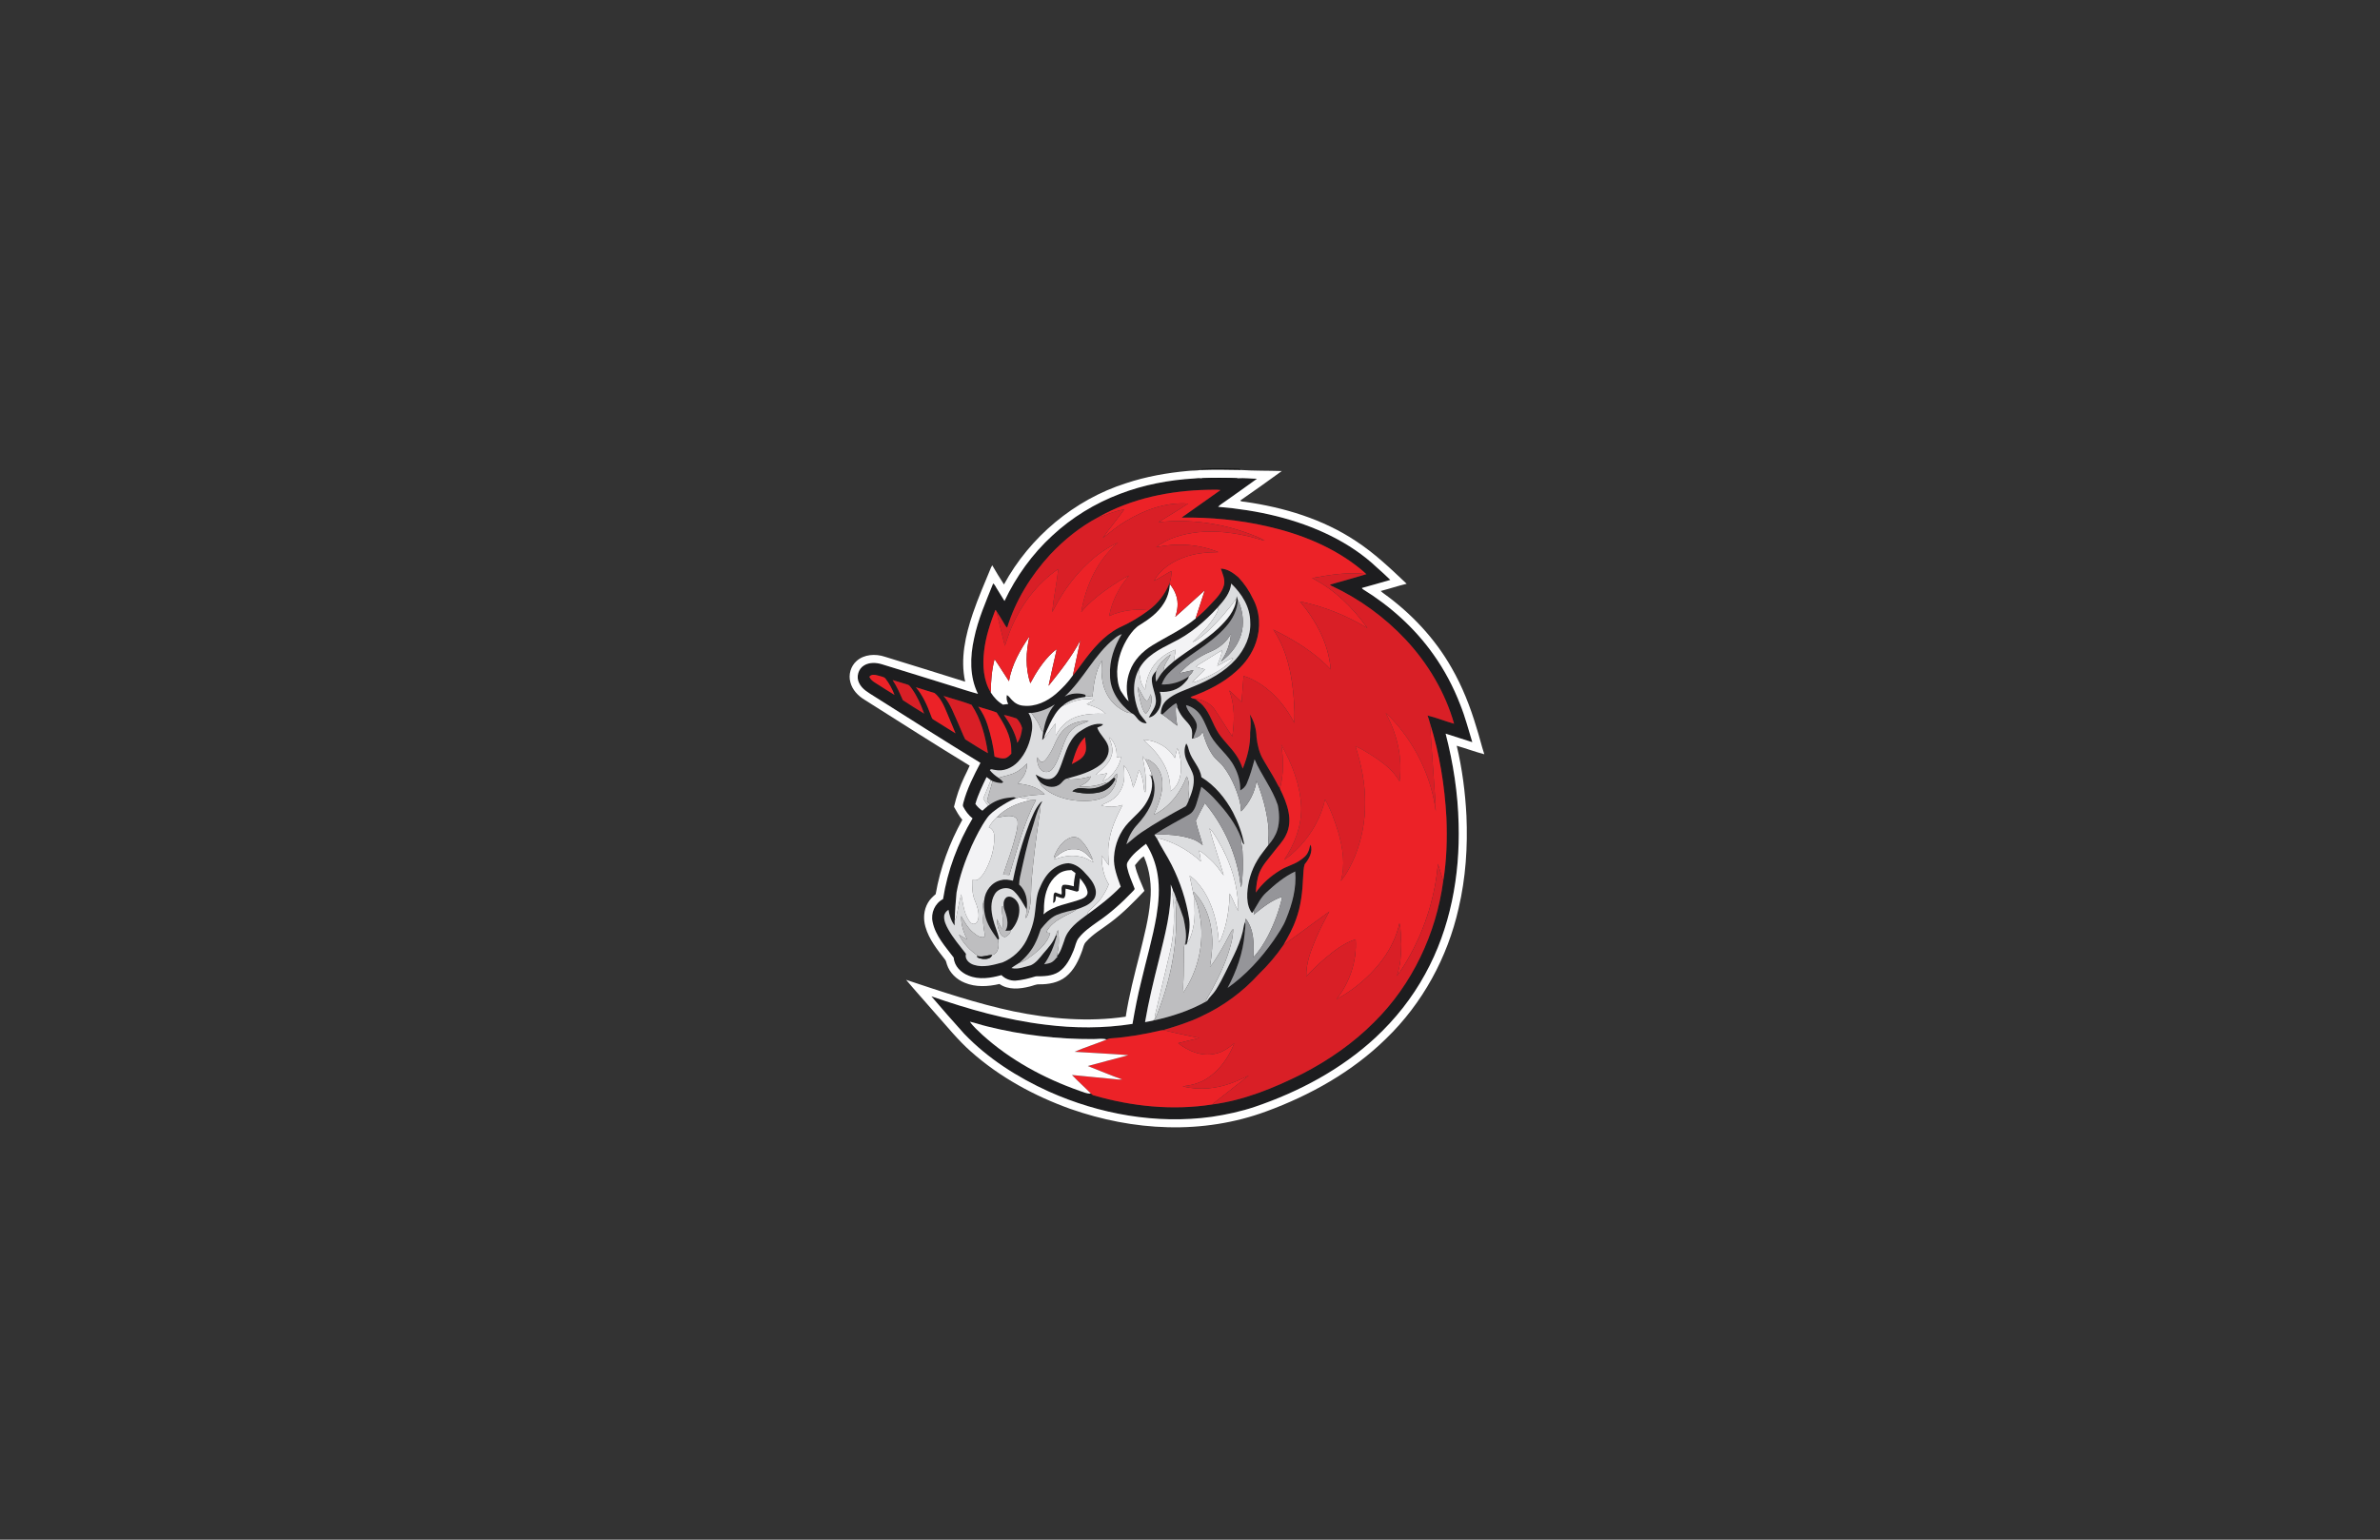 <?xml version="1.0" encoding="UTF-8" standalone="no"?>
<!-- Created with Inkscape (http://www.inkscape.org/) -->

<svg
   version="1.1"
   id="svg2"
   xml:space="preserve"
   width="1632"
   height="1056"
   viewBox="0 0 1632 1056"
   xmlns="http://www.w3.org/2000/svg"
   xmlns:svg="http://www.w3.org/2000/svg"><rect x="0" y="0" width="1632" height="1056" fill="#333333" stroke="none"/><defs
     id="defs6"><clipPath
       clipPathUnits="userSpaceOnUse"
       id="clipPath22"><path
         d="M 0,792 H 1224 V 0 H 0 Z"
         id="path20" /></clipPath></defs><g
     id="g8"
     transform="matrix(1.333,0,0,-1.333,0,1056)"><g
       id="g16"><g
         id="g18"
         clip-path="url(#clipPath22)"><g
           id="g24"
           transform="translate(742.421,338.896)"><path
             d="m 0,0 c -3.647,-27.115 -15.926,-53.234 -35.5,-72.585 -10.763,-10.837 -23.471,-19.649 -37.041,-26.642 -14.619,-7.327 -30.084,-13.659 -46.425,-15.768 -20.17,-3.155 -41.022,-1.028 -60.578,4.622 -0.687,0.125 -1.256,0.529 -1.718,1.025 -2.058,-0.23 -3.91,0.809 -5.817,1.388 -18.235,6.423 -35.62,15.804 -49.985,28.811 -2.216,2.168 -4.678,4.185 -6.428,6.766 3.011,-0.684 5.933,-1.727 8.939,-2.444 17.824,-4.438 36.211,-6.598 54.58,-6.5 2.282,-0.015 4.613,0.495 6.848,-0.221 0.692,0.263 1.381,0.579 2.133,0.592 8.617,0.575 17.145,2.059 25.54,4.048 0.337,0.042 1.007,0.137 1.344,0.179 6.751,2.013 13.551,4.099 19.906,7.209 11.114,5.164 21.157,12.579 29.367,21.643 4.705,4.53 8.948,9.52 12.62,14.899 2.438,4.254 4.848,8.555 6.464,13.2 2.609,6.965 3.362,14.435 3.681,21.809 0.156,2.196 0.142,4.461 0.794,6.574 2.29,2.771 4.308,6.427 3.07,10.103 -0.683,-1.015 -0.512,-2.365 -1.149,-3.418 -0.859,-2.334 -2.969,-3.804 -4.969,-5.109 -2.979,-1.902 -6.515,-2.702 -9.493,-4.613 -4.881,-2.976 -9.314,-6.803 -12.583,-11.512 0.226,3.523 0.573,7.106 1.925,10.4 1.621,3.888 4.58,6.98 7.107,10.288 2.221,2.981 4.977,5.623 6.552,9.045 1.773,3.57 2.018,7.729 1.255,11.597 -0.797,4.24 -2.539,8.232 -4.432,12.092 l 0.046,0.183 c -0.905,1.135 -1.478,2.463 -2.17,3.722 -2.041,3.813 -4.433,7.424 -6.557,11.192 -2.009,3.483 -2.928,7.479 -3.366,11.434 -0.083,4.126 -1.256,8.248 -3.468,11.739 0.706,-3.101 0.457,-6.253 0.18,-9.395 0.181,-6.378 -1.445,-12.666 -3.823,-18.543 -0.85,2.586 -2.041,5.062 -3.616,7.291 -2.659,3.859 -6.224,7.021 -8.81,10.935 -2.969,4.539 -4.294,10.057 -7.956,14.164 -1.145,1.374 -2.738,2.238 -4.017,3.459 -0.849,0.179 -1.866,0.266 -2.438,0.997 8.519,3.092 16.84,7.195 23.582,13.328 4.529,4.025 8.191,9.097 10.093,14.871 2.48,7.292 2.129,15.644 -1.621,22.457 -1.855,4.021 -4.414,7.719 -7.433,10.954 -2.545,2.182 -5.57,4.369 -9.041,4.469 0.895,-2.705 2.285,-5.485 1.643,-8.416 -1.011,-4.025 -4.109,-7.043 -6.876,-9.965 -2.415,-2.623 -4.972,-5.118 -7.766,-7.342 -6.741,-5.545 -14.739,-9.179 -22.151,-13.7 -5.125,-3.133 -9.608,-7.608 -11.669,-13.333 -1.906,-4.92 -2.044,-10.447 -0.604,-15.51 -1.731,1.507 -2.756,3.566 -4.081,5.394 -1.487,3.087 -1.816,6.611 -1.82,9.988 0.258,6.441 2.461,12.721 6.021,18.083 1.598,2.26 3.357,4.535 5.809,5.936 4.664,2.871 9.24,6.23 12.144,10.966 1.916,2.955 2.904,6.433 3.141,9.919 l -0.255,0.336 c -2.18,-5.481 -5.897,-10.305 -10.666,-13.806 -4.719,-3.505 -9.817,-6.542 -15.192,-8.931 -7.96,-4.103 -13.75,-11.155 -18.941,-18.23 -1.64,-2.086 -3.043,-4.36 -4.849,-6.309 -2.401,-3.514 -5.429,-6.638 -8.634,-9.45 -4.59,-3.955 -10.598,-6.823 -16.799,-6.157 -2.248,0.125 -4.34,1.241 -5.851,2.873 -0.914,0.849 -1.514,2.044 -2.669,2.613 -0.34,-1.566 -0.096,-3.206 0.707,-4.593 -0.9,-0.101 -1.8,-0.222 -2.696,-0.351 -2.6,1.476 -4.687,3.727 -6.27,6.231 -3.884,6.326 -4.295,14.095 -3.459,21.285 0.803,7.323 3.171,14.343 5.799,21.193 0.291,-0.137 0.48,-0.353 0.568,-0.638 1.389,-1.99 2.567,-4.116 3.838,-6.184 0.511,-0.781 0.858,-1.719 1.68,-2.247 4.299,14.022 12.232,26.813 22.136,37.6 7.162,7.599 15.441,14.297 24.695,19.177 17.118,9.749 37.028,13.741 56.602,14.122 2.101,-0.046 4.22,0.193 6.308,-0.133 -6.673,-4.709 -13.331,-9.437 -19.999,-14.151 14.749,0.157 29.543,-1.184 43.926,-4.488 17.316,-3.919 34.323,-10.737 48.143,-22.03 1.002,-0.803 1.948,-1.667 2.872,-2.563 l 0.194,-0.023 c -6.257,-1.893 -12.56,-3.648 -18.858,-5.417 0.161,-0.133 0.471,-0.39 0.633,-0.519 14.411,-6.657 27.478,-16.176 38.321,-27.727 11.47,-12.289 20.316,-27.142 24.92,-43.315 -4.59,1.278 -9.014,3.12 -13.65,4.223 0.403,-1.296 0.934,-2.559 1.22,-3.886 C -1.879,65.529 0.729,49.091 1.635,32.643 2.078,21.749 1.782,10.769 0,0 m -196.338,-6.928 c -1.094,0.202 -2.097,0.685 -3.13,1.062 -0.725,-0.107 -0.905,-0.873 -0.97,-1.48 -0.074,-1.319 -0.124,-2.633 -0.277,-3.941 1.561,0.372 1.288,2.26 1.542,3.459 1.307,-0.428 2.613,-1.162 4.022,-1.02 1.247,1.259 0.632,3.322 0.91,4.925 1.958,-0.413 3.846,-1.048 5.776,-1.566 0.236,0.114 0.697,0.339 0.933,0.449 0.213,2.155 0.429,4.305 0.688,6.451 1.612,-2.067 3.385,-4.24 3.837,-6.89 0.364,-1.949 -1.575,-3.209 -3.149,-3.806 -6.52,-2.513 -14.056,-3.073 -19.494,-7.869 0.47,1.833 0.156,3.749 0.373,5.609 0.36,5.454 2.291,11.132 6.676,14.674 1.982,1.797 4.715,2.472 7.338,2.472 0.688,-0.51 1.39,-1.021 2.087,-1.526 -0.425,-2.246 -0.9,-4.502 -0.873,-6.804 -1.809,0.474 -3.698,1.052 -5.582,0.712 -1.27,-1.208 -0.402,-3.316 -0.707,-4.911 m 50.003,-33.896 c 3.071,12.804 6.737,25.736 6.155,39.027 0.375,-0.95 0.748,-1.901 1.16,-2.844 l -0.028,-0.306 c 0.933,-1.25 1.122,-2.858 1.769,-4.255 l -0.037,-0.11 c 1.468,-3.147 2.53,-6.479 3.689,-9.753 0.841,-4.109 1.777,-8.421 1.007,-12.598 0.005,-0.28 0.014,-0.836 0.014,-1.112 0.807,-0.07 0.761,0.735 0.919,1.299 l 0.06,0.065 c 0.789,3.864 1.481,7.825 0.946,11.771 -1.501,9.702 -4.59,19.135 -9.013,27.901 -2.327,4.681 -5.333,8.986 -7.61,13.7 l -0.088,0.004 c -0.387,0.63 -0.78,1.255 -1.172,1.871 5.753,3.841 11.921,6.991 17.929,10.41 2.817,1.626 3.524,5.035 4.406,7.898 0.72,2.081 1.126,4.25 1.805,6.344 2.813,-2.215 5.486,-4.612 7.804,-7.337 5.162,-5.623 9.987,-11.844 12.629,-19.034 0.628,-1.048 0.374,-2.706 1.611,-3.307 -1.012,5.788 -3.158,11.357 -5.808,16.599 -3.879,7.149 -9.185,13.736 -16.218,18.023 -0.577,5.058 -4.811,8.568 -6.242,13.305 -0.503,1.345 -0.61,2.88 -1.542,4.029 -1.326,-2.728 -1.026,-5.986 0.184,-8.697 1.09,-2.811 2.969,-5.316 3.574,-8.302 0.544,-4.195 -0.855,-8.352 -2.503,-12.152 l 0.028,-0.114 c -0.489,-1.017 -0.836,-2.137 -1.542,-3.032 -7.689,-4.155 -15.34,-8.413 -22.589,-13.301 -2.813,-1.871 -5.311,-4.153 -7.92,-6.276 1.049,3.836 3.034,7.429 5.768,10.319 5.01,5.489 9.401,12.57 8.602,20.284 -0.097,1.745 -0.887,3.334 -1.136,5.048 -0.213,-0.275 -0.42,-0.552 -0.623,-0.831 1.487,-4.517 -0.005,-9.441 -2.401,-13.379 -2.309,-4.001 -6.008,-6.891 -9.115,-10.227 -4.544,-4.768 -7.102,-11.237 -7.494,-17.756 -0.351,-5.32 1.74,-10.342 3.459,-15.267 -5.145,-5.385 -11.092,-9.909 -17.123,-14.266 -4.838,-3.555 -10.288,-7.415 -11.941,-13.511 -1.034,-2.798 -1.8,-5.917 -3.892,-8.127 l 0.6,-0.005 c -1.016,-0.813 -1.653,-2.022 -2.775,-2.71 -1.233,-0.915 -2.822,-0.961 -4.262,-1.315 3.126,4.374 5.093,9.46 6.502,14.606 l -0.448,0.445 c -1.256,-3.684 -3.981,-6.574 -6.474,-9.477 -1.851,-2.243 -3.676,-4.784 -6.382,-6.046 -3.241,-0.842 -6.649,-2.279 -10.019,-1.467 1.259,1.025 2.719,1.788 4.072,2.684 3.556,3.042 6.659,6.68 8.57,10.966 1.021,2.063 1.672,4.268 2.485,6.4 2.281,2.757 4.663,5.683 7.997,7.213 3.288,1.383 6.797,2.165 10.283,2.872 3.053,1.075 6.336,2.145 8.51,4.681 1.589,1.691 1.852,4.245 1.16,6.386 -0.887,2.99 -2.988,5.399 -5.112,7.604 -2.18,2.573 -5.112,4.856 -8.598,5.141 -3.371,-0.06 -6.521,-1.674 -9.018,-3.845 -2.919,-2.628 -4.724,-6.203 -6.178,-9.783 -1.492,-3.765 -1.529,-7.865 -2.079,-11.824 -0.526,-4.976 -2.179,-9.768 -4.4,-14.239 -2.6,-5.053 -7.014,-9.183 -12.297,-11.352 -4.719,-1.291 -9.835,-2.821 -14.679,-1.272 -2.415,0.702 -4.913,2.949 -4.105,5.687 -3.177,4.144 -6.63,8.118 -9.179,12.7 -1.113,2.039 -2.189,4.276 -2.055,6.651 0.074,1.42 1.057,2.578 2.221,3.304 0.513,-2.853 1.321,-5.761 3.167,-8.077 0.005,0.914 0,1.805 0.005,2.711 l 0.074,0.1 c 0.102,4.728 0.43,9.455 0.91,14.16 1.538,8.32 4.386,16.347 7.808,24.079 2.304,4.906 4.715,9.813 7.887,14.246 1.547,2.211 3.8,3.796 5.979,5.338 2.818,1.825 5.685,3.636 8.843,4.817 -0.766,0.946 -2.11,0.377 -3.131,0.348 -3.642,-0.294 -7.216,-1.452 -10.222,-3.542 -0.241,-0.165 -0.726,-0.501 -0.966,-0.661 -1.002,-0.804 -1.948,-1.664 -2.895,-2.527 -1.413,0.924 -2.66,2.086 -3.616,3.478 1.381,4.815 3.579,9.325 5.749,13.824 0.721,-0.547 1.437,-1.089 2.193,-1.585 0.227,-0.115 0.679,-0.359 0.906,-0.473 1.491,-0.635 3.116,-0.979 4.742,-1.021 0.198,0.12 0.591,0.369 0.785,0.487 -0.734,0.845 -1.598,1.566 -2.503,2.224 -1.667,1.084 -3.232,2.353 -4.437,3.942 0.637,0.859 1.741,0.119 2.581,0.11 4.386,-0.965 8.898,1.02 11.904,4.167 4.114,4.323 6.354,10.149 7.139,15.988 0.479,3.142 -0.046,6.437 -1.742,9.153 0.379,0 1.136,-0.01 1.515,-0.014 4.318,0.395 8.395,2.104 12.025,4.396 -3.556,-3.947 -5.039,-9.188 -5.998,-14.284 -0.116,-1.327 -0.43,-2.628 -0.5,-3.969 0.425,0.151 0.596,0.579 0.882,0.881 0.665,2.56 1.912,4.921 3.011,7.315 1.704,3.377 3.551,6.914 6.594,9.285 3.108,2.895 7.375,4.117 11.512,4.586 0.128,0.142 0.401,0.422 0.531,0.56 -0.134,0.174 -0.421,0.524 -0.555,0.703 -3.434,1.029 -7.24,0.671 -10.403,-1.015 9.761,8.908 15.228,21.565 25.623,29.862 1.108,0.97 2.369,1.75 3.754,2.246 -3.869,-6.275 -6.423,-13.584 -6.039,-21.014 -0.149,-7.948 4.847,-15.046 11.031,-19.659 2.096,-0.766 2.761,-3.124 4.617,-4.226 0.924,-0.708 2.073,-1.006 3.233,-0.988 -1.104,2.247 -3.334,3.754 -4.184,6.152 -2.734,6.837 -3.491,15.014 0.161,21.671 3.473,6.758 10.621,10.296 17.104,13.622 9.027,4.291 16.729,10.879 23.434,18.18 3.111,3.51 6.525,7.41 6.926,12.284 5.434,-5.163 9.789,-12.105 9.799,-19.787 0.428,-7.134 -2.85,-14.007 -7.495,-19.273 -5.767,-6.39 -13.515,-10.589 -21.425,-13.778 -4.737,-2.104 -9.942,-3.51 -13.913,-6.992 -2.073,-1.783 -3.177,-4.485 -3.154,-7.186 0.19,-0.097 0.573,-0.28 0.767,-0.373 2.332,2 4.377,4.356 7.11,5.845 0.578,-0.868 0.657,-1.921 0.869,-2.918 0.803,-1.897 1.893,-3.68 3.283,-5.219 1.274,-1.484 2.803,-2.847 3.579,-4.69 0.775,-1.728 0.43,-3.653 0.401,-5.476 0.185,0.051 0.55,0.151 0.726,0.202 0.401,2.435 2.156,4.602 1.717,7.167 -0.822,3.812 -4.788,6.073 -5.477,9.923 3.302,-0.776 6.143,-2.982 7.864,-5.867 1.949,-3.106 3.057,-6.625 4.77,-9.845 3.297,-5.918 9.203,-9.924 12.241,-16.021 1.995,-3.721 3.122,-7.906 2.992,-12.142 1.446,0.753 2.664,1.938 3.316,3.441 1.755,4.039 2.909,8.297 4.068,12.533 3.431,-8.095 9.124,-15.092 11.918,-23.478 0.835,-4.184 1.043,-8.618 -0.189,-12.748 -0.906,-3.018 -2.688,-5.692 -4.78,-8.016 -1.838,-2.533 -3.938,-4.89 -5.499,-7.617 -3.154,-5.174 -4.899,-11.142 -5.222,-17.179 -0.117,-3.009 0.175,-6.17 1.648,-8.862 0.296,-0.405 0.484,-1.218 1.154,-0.919 0.245,0.455 0.481,0.91 0.716,1.369 1.906,3.049 3.458,6.4 6.178,8.866 4.516,4.21 9.327,8.257 14.966,10.908 0.766,-8.39 -1.506,-16.71 -4.664,-24.415 -1.505,-4.006 -4.081,-7.479 -6.414,-11.035 -6.539,-9.316 -14.356,-17.895 -23.711,-24.474 4.618,8.648 7.961,18.079 8.788,27.888 0.064,1.998 0.669,4.015 0.225,6 -0.277,-0.556 -0.475,-1.14 -0.595,-1.746 -1.289,-8.577 -5.675,-16.218 -9.411,-23.917 -1.519,-3.152 -3.163,-6.249 -5.019,-9.217 -1.307,-2.076 -3.246,-3.656 -4.558,-5.725 -8.597,-4.901 -18.128,-8.021 -27.788,-10.087 -1.357,-0.324 -2.738,-0.526 -4.1,-0.796 1.833,10.705 4.415,21.261 7.064,31.788 m -99.544,113.703 c -1.335,2.527 -2.258,5.256 -3.459,7.847 -2.318,4.953 -4.031,10.301 -7.697,14.486 4.793,-1.521 9.711,-2.766 14.397,-4.558 4.89,-7.429 7.117,-16.194 8.423,-24.883 -3.985,2.202 -7.827,4.673 -11.664,7.108 m -16.291,10.135 c -0.933,0.428 -1.071,1.503 -1.435,2.338 -1.885,5.091 -4.124,10.149 -7.67,14.331 3.2,-1.039 6.441,-1.981 9.645,-2.996 3.145,-2.582 4.812,-6.445 6.326,-10.122 1.52,-3.51 2.919,-7.075 4.424,-10.599 -3.782,2.321 -7.526,4.696 -11.29,7.048 m -15.833,10.062 c -1.515,3.542 -3.09,7.093 -5.241,10.319 2.53,-0.782 5.052,-1.581 7.591,-2.321 1.044,-0.215 1.589,-1.213 2.193,-1.984 2.826,-3.942 4.793,-8.417 6.423,-12.957 -3.69,2.261 -7.388,4.521 -10.966,6.943 m -14.495,9.115 c -1.154,0.707 -2.151,1.649 -2.738,2.871 1.206,1.7 3.431,0.915 5.084,0.492 1.113,-0.418 2.545,-0.437 3.293,-1.475 1.916,-2.545 3.467,-5.357 4.589,-8.334 -3.449,2.076 -6.82,4.296 -10.228,6.446 m 66.52,-16.769 c 2.217,-0.34 4.378,-1.135 6.525,-1.806 1.344,-1.346 2.374,-3.092 2.826,-4.934 -0.272,-2.615 -0.919,-5.431 -2.461,-7.581 -1.09,5.252 -3.855,9.965 -6.89,14.321 m 3.741,-17.536 c 0.018,-0.786 0.032,-1.572 0.059,-2.362 -0.969,-0.983 -1.943,-2.146 -3.393,-2.376 -1.792,-0.303 -3.56,0.327 -5.241,0.851 -0.624,5.605 -1.944,11.113 -3.662,16.475 -1.052,3.312 -2.655,6.431 -4.714,9.234 3.139,-1.056 6.4,-1.787 9.465,-3.027 3.713,-5.633 7.407,-11.854 7.486,-18.795 M 1.229,75.824 c 4.593,-1.41 9.132,-2.987 13.727,-4.391 -1.99,6.454 -3.666,13.015 -6.196,19.286 -3.533,9.202 -8.188,17.991 -13.932,26.022 -9.591,13.534 -22.21,24.814 -36.335,33.51 -0.083,0.129 -0.254,0.391 -0.337,0.52 4.871,1.396 9.776,2.692 14.628,4.148 -2.212,2.224 -4.576,4.296 -6.907,6.386 -6.927,6.57 -14.966,11.908 -23.494,16.186 -18.083,9 -38.155,13.374 -58.205,15.051 1.108,1.176 2.563,1.925 3.838,2.898 5.375,3.869 10.855,7.59 16.174,11.532 -3.236,0.047 -6.487,0.478 -9.719,0.262 -1.145,-0.445 -2.36,-0.689 -3.583,-0.606 -4.087,0.105 -8.178,0.133 -12.264,0.004 -1.091,-0.091 -2.139,0.198 -3.136,0.598 -1.145,0.179 -2.313,-0.005 -3.454,-0.101 -13.086,-0.759 -26.135,-3.235 -38.381,-7.944 -12.799,-4.852 -24.694,-12.124 -34.71,-21.423 -10.342,-9.473 -18.645,-21.051 -24.639,-33.681 -1.39,2.146 -2.651,4.37 -4.022,6.52 -0.572,0.854 -0.932,1.906 -1.801,2.522 -3.703,-9.257 -7.79,-18.456 -9.807,-28.273 -2.111,-9.395 -2.392,-19.724 1.98,-28.549 -4.71,1.254 -9.327,2.821 -13.976,4.259 -11.835,3.625 -23.623,7.392 -35.468,10.985 -2.964,0.895 -6.409,1.057 -9.138,-0.607 -3.002,-1.782 -4.165,-5.972 -2.553,-9.055 1.533,-3.285 4.889,-4.994 7.794,-6.878 18.156,-11.482 36.28,-23.008 54.612,-34.208 -3.441,-6.567 -6.862,-13.232 -8.76,-20.432 -0.097,-0.661 -0.476,-1.415 -0.125,-2.066 1.183,-2.311 2.775,-4.444 4.83,-6.07 -7.591,-12.74 -12.888,-26.872 -15.173,-41.519 -4.211,-2.172 -6.419,-7.231 -5.365,-11.798 1.463,-7.143 6.598,-12.684 10.856,-18.349 0.262,-4.309 3.721,-7.751 7.619,-9.224 5.406,-2.271 11.464,-1.292 16.931,0.242 1.829,-1.897 4.438,-2.876 7.056,-2.857 3.635,0.253 7.167,1.19 10.64,2.237 4.021,-0.005 8.366,0.05 11.852,2.334 3.782,2.572 5.864,6.846 7.555,10.944 0.955,2.182 1.163,4.713 2.757,6.584 2.576,3.271 6.057,5.668 9.42,8.067 6.681,4.483 12.67,9.909 18.215,15.713 0.43,0.517 1.317,1.038 0.882,1.828 -1.311,3.39 -2.853,6.725 -3.648,10.29 -0.239,1.03 -0.388,2.187 0.24,3.116 2.281,3.836 5.906,6.597 9.384,9.304 3.07,-4.76 5.065,-10.196 5.966,-15.773 1.163,-7.062 0.581,-14.251 -0.555,-21.276 -1.958,-11.527 -5.314,-22.755 -7.951,-34.136 -1.787,-7.089 -3.155,-14.283 -4.397,-21.478 -14.78,-2.32 -29.88,-2.284 -44.711,-0.408 -20.109,2.402 -39.687,7.97 -58.762,14.6 5.531,-6.515 11.206,-12.919 16.904,-19.287 12.223,-12.749 27.405,-22.388 43.446,-29.679 26.094,-11.692 55.415,-16.957 83.869,-13.034 7.586,1.148 15.136,2.742 22.409,5.224 22.584,7.695 44.153,19.195 61.717,35.43 10.247,9.479 19.011,20.57 25.688,32.808 C 3.676,-24.409 8.662,2.771 7.914,29.349 7.577,45.038 5.157,60.635 1.229,75.824"
             style="fill:#1d1d1f;fill-opacity:1;fill-rule:nonzero;stroke:none"
             id="path26" /></g><g
           id="g28"
           transform="translate(635.995,484.098)"><path
             d="m 0,0 c 0.057,0.456 0.122,0.907 0.198,1.364 0.179,-0.64 0.359,-1.28 0.544,-1.919 -0.171,-5.212 -2.71,-10.032 -6.146,-13.857 -8.396,-9.6 -20.517,-14.83 -29.447,-23.852 -1.627,-1.627 -2.76,-3.664 -3.555,-5.808 4.917,-0.17 9.894,1.27 13.898,4.134 -0.08,-1.491 -1.38,-2.446 -2.268,-3.5 -3.139,-3.447 -8.051,-4.816 -12.609,-4.43 1.036,-2.983 1.022,-6.464 -0.619,-9.238 -1.125,-1.811 -2.756,-3.697 -5.011,-3.951 1.32,2.841 3.773,5.361 3.65,8.687 -0.184,3.82 -2.24,7.338 -2.117,11.2 0.084,1.688 1.294,2.977 2.31,4.214 -0.325,-1.881 -0.576,-3.81 -0.037,-5.687 1.097,1.919 2.217,3.838 3.716,5.485 1.654,1.825 3.47,3.504 5.393,5.047 7.442,5.856 15.861,10.442 22.805,16.923 C -5.021,-11.044 -0.511,-6.218 0,0"
             style="fill:#1d1d1f;fill-opacity:1;fill-rule:nonzero;stroke:none"
             id="path30" /></g><g
           id="g32"
           transform="translate(558.075,404.438)"><path
             d="M 0,0 C -1.251,-2.757 -4.226,-4.021 -6.728,-5.389 -5.079,-0.51 -3.916,4.92 0.185,8.453 0.097,5.631 1.256,2.701 0,0 m 12.074,3.708 c -1.056,3.67 -4.465,6.032 -5.697,9.633 0.97,0.621 2.471,0.685 2.978,1.811 -4.086,0.813 -7.965,-1.117 -11.271,-3.294 -2.753,-1.566 -4.72,-4.153 -6.155,-6.911 -2.268,-4.447 -3.363,-9.376 -5.45,-13.902 -0.964,-2.094 -2.774,-4.258 -5.309,-4.163 -2.416,-0.09 -4.433,1.301 -6.474,2.353 0.554,-1.456 1.297,-2.866 2.387,-3.996 2.489,-2.239 6.487,-3.248 9.471,-1.393 1.717,0.938 2.521,3.175 4.632,3.409 5.886,1.65 12.033,3.276 16.926,7.094 2.804,2.182 4.822,5.738 3.962,9.359"
             style="fill:#1d1d1f;fill-opacity:1;fill-rule:nonzero;stroke:none"
             id="path34" /></g><g
           id="g36"
           transform="translate(535.023,379.049)"><path
             d="M 0,0 C 0.312,0.404 0.757,0.664 1.187,0.926 0.889,0.343 0.586,-0.24 0.279,-0.823 -1.876,-4.689 -2.699,-9.082 -4.089,-13.24 c -2.652,-8.123 -4.363,-16.5 -6.207,-24.83 -0.303,-1.284 -0.411,-2.606 -0.468,-3.923 3.65,-3.18 4.519,-8.283 3.871,-12.861 -1.909,3.214 -3.653,6.638 -6.353,9.281 -2.765,2.879 -8.093,2.033 -10.065,-1.36 -2.353,-3.823 -1.923,-8.644 -0.865,-12.816 0.772,-3.424 2.36,-6.604 3.125,-10.027 l -0.604,-0.641 c -2.87,3.993 -5.829,8.171 -6.756,13.085 -0.44,2.361 -0.601,4.784 -0.335,7.173 0.373,4.841 3.876,9.54 8.81,10.471 1.977,0.569 4.014,0.15 5.967,-0.297 1.981,9.985 4.78,19.817 8.414,29.332 C -4.032,-6.952 -2.633,-3.09 0,0"
             style="fill:#1d1d1f;fill-opacity:1;fill-rule:nonzero;stroke:none"
             id="path38" /></g><g
           id="g40"
           transform="translate(517.376,330.184)"><path
             d="m 0,0 c 0.732,0.818 1.947,0.8 2.912,0.48 2.179,-0.837 3.715,-2.968 3.994,-5.259 0.406,-3.443 -0.699,-6.943 -2.571,-9.821 -0.577,-0.785 -1.093,-1.707 -1.986,-2.177 -0.841,-0.079 -1.687,-0.104 -2.525,-0.132 2.232,3.612 0.431,7.94 -0.737,11.608 C -1.296,-3.527 -1.334,-1.401 0,0"
             style="fill:#1d1d1f;fill-opacity:1;fill-rule:nonzero;stroke:none"
             id="path42" /></g><g
           id="g44"
           transform="translate(617.879,550.907)"><path
             d="M 0,0 C 6.079,0.499 12.211,0.244 18.314,0.15 18.966,-0.014 20.11,0.423 20.305,-0.527 13.436,-0.4 6.562,-0.287 -0.302,-0.55 Z"
             style="fill:#0d0e0e;fill-opacity:1;fill-rule:nonzero;stroke:none"
             id="path46" /></g><g
           id="g48"
           transform="translate(733.135,291.027)"><path
             d="m 0,0 c -6.677,-12.238 -15.44,-23.329 -25.687,-32.808 -17.565,-16.235 -39.134,-27.735 -61.718,-35.43 -7.273,-2.482 -14.823,-4.075 -22.408,-5.224 -28.455,-3.923 -57.776,1.342 -83.87,13.034 -16.041,7.291 -31.223,16.93 -43.446,29.679 -5.698,6.368 -11.373,12.772 -16.904,19.287 19.075,-6.63 38.653,-12.198 58.762,-14.6 14.832,-1.875 29.931,-1.912 44.711,0.408 1.243,7.195 2.61,14.389 4.397,21.478 2.637,11.381 5.993,22.61 7.951,34.136 1.136,7.025 1.718,14.214 0.555,21.276 -0.901,5.577 -2.896,11.013 -5.966,15.773 -3.478,-2.707 -7.103,-5.468 -9.384,-9.304 -0.628,-0.929 -0.479,-2.086 -0.24,-3.116 0.795,-3.565 2.337,-6.9 3.648,-10.29 0.435,-0.79 -0.452,-1.311 -0.881,-1.828 -5.546,-5.804 -11.535,-11.23 -18.216,-15.713 -3.363,-2.399 -6.844,-4.796 -9.42,-8.067 -1.594,-1.871 -1.802,-4.402 -2.757,-6.584 -1.69,-4.098 -3.773,-8.372 -7.555,-10.944 -3.486,-2.284 -7.831,-2.339 -11.852,-2.334 -3.473,-1.047 -7.005,-1.984 -10.64,-2.237 -2.618,-0.019 -5.226,0.96 -7.056,2.857 -5.466,-1.534 -11.525,-2.512 -16.931,-0.242 -3.898,1.474 -7.357,4.915 -7.619,9.225 -4.258,5.664 -9.393,11.205 -10.856,18.348 -1.054,4.568 1.154,9.626 5.365,11.798 2.286,14.648 7.582,28.779 15.173,41.519 -2.054,1.627 -3.647,3.759 -4.83,6.07 -0.35,0.651 0.028,1.405 0.125,2.066 1.898,7.201 5.32,13.866 8.76,20.432 -18.332,11.2 -36.456,22.727 -54.611,34.209 -2.906,1.883 -6.262,3.592 -7.795,6.877 -1.612,3.083 -0.449,7.273 2.553,9.056 2.729,1.663 6.174,1.502 9.138,0.606 11.845,-3.593 23.633,-7.36 35.468,-10.985 4.649,-1.438 9.266,-3.005 13.976,-4.259 -4.372,8.826 -4.09,19.154 -1.98,28.549 2.018,9.818 6.104,19.016 9.808,28.273 0.868,-0.616 1.228,-1.668 1.8,-2.522 1.371,-2.15 2.632,-4.374 4.022,-6.52 5.994,12.631 14.297,24.208 24.639,33.681 10.016,9.299 21.911,16.571 34.71,21.423 12.247,4.709 25.295,7.185 38.381,7.944 1.141,0.096 2.309,0.28 3.454,0.101 6.317,0.285 12.662,0.229 18.983,0.005 3.232,0.215 6.483,-0.216 9.72,-0.263 -5.32,-3.942 -10.8,-7.663 -16.175,-11.531 -1.275,-0.974 -2.73,-1.723 -3.838,-2.899 20.05,-1.677 40.122,-6.051 58.205,-15.051 8.528,-4.277 16.567,-9.616 23.494,-16.186 2.331,-2.09 4.695,-4.162 6.907,-6.385 -4.852,-1.457 -9.757,-2.752 -14.628,-4.149 0.083,-0.129 0.254,-0.39 0.337,-0.52 14.125,-8.696 26.744,-19.975 36.335,-33.51 5.744,-8.031 10.399,-16.82 13.932,-26.022 2.53,-6.271 4.206,-12.832 6.196,-19.286 -4.595,1.405 -9.134,2.981 -13.727,4.391 C 14.443,108.503 16.863,92.906 17.2,77.217 17.948,50.639 12.962,23.459 0,0 m 16.227,117.467 c 4.755,-1.379 9.41,-3.12 14.189,-4.378 -1.51,4.576 -2.576,9.29 -4.077,13.87 -3.15,10.599 -7.223,20.978 -12.754,30.584 -8.57,15.12 -20.751,28.066 -34.849,38.224 -0.572,0.391 -1.112,0.837 -1.592,1.333 4.469,1.153 8.847,2.618 13.321,3.712 -8.279,7.842 -16.586,15.781 -26.191,22.025 -16.978,11.283 -36.959,17.284 -57.021,20.145 -0.804,0.17 -1.811,-0.045 -2.401,0.649 7.166,5.007 14.346,10.006 21.387,15.183 -7.059,0.217 -14.142,0.069 -21.189,0.538 -6.87,0.128 -13.742,0.239 -20.608,-0.023 -2.157,-0.354 -4.35,-0.225 -6.515,-0.464 -10.801,-0.997 -21.569,-2.899 -31.871,-6.336 -26.611,-8.485 -49.44,-27.661 -62.739,-52.067 -2.095,3.231 -4.114,6.515 -6.025,9.855 -0.227,-0.377 -0.467,-0.753 -0.633,-1.162 -3.241,-7.847 -6.631,-15.643 -9.378,-23.679 -3.772,-11.187 -6.534,-23.297 -3.921,-35.05 -13.797,4.324 -27.589,8.633 -41.404,12.873 -4.766,1.562 -10.524,1.25 -14.416,-2.182 -3.043,-2.669 -4.341,-7.121 -3.219,-10.998 0.974,-3.878 3.911,-6.942 7.263,-8.978 17.99,-11.37 35.93,-22.828 54.095,-33.92 -0.823,-1.997 -1.875,-3.89 -2.771,-5.857 -2.364,-4.88 -4.054,-10.061 -5.301,-15.326 1.302,-2.302 2.554,-4.655 4.281,-6.671 -6.562,-11.922 -11.387,-24.841 -13.696,-38.252 -1.505,-1.309 -3.01,-2.683 -3.989,-4.443 -2.171,-3.711 -2.489,-8.297 -1.279,-12.377 1.809,-6.413 6.062,-11.733 10.112,-16.898 0.564,-0.683 0.638,-1.603 0.933,-2.42 1.385,-4.338 4.945,-7.779 9.156,-9.447 5.647,-2.38 12.02,-2.008 17.875,-0.642 4.553,-3.185 10.556,-2.587 15.653,-1.274 1.593,0.351 3.094,1.176 4.756,1.104 4.789,-0.061 9.887,0.822 13.714,3.886 4.309,3.427 6.691,8.569 8.492,13.626 0.54,1.453 0.716,3.116 1.838,4.274 3.583,4.079 8.381,6.767 12.661,10.029 6.391,4.782 11.992,10.492 17.459,16.278 -1.764,4.336 -3.874,8.595 -4.853,13.194 1.39,1.622 2.67,3.487 4.549,4.566 3.143,-7.189 4.114,-15.179 3.305,-22.944 -0.77,-9.238 -3.214,-18.23 -5.388,-27.216 -2.739,-10.695 -5.527,-21.414 -7.227,-32.334 -19.194,-2.858 -38.806,-1.167 -57.728,2.734 -18.812,3.987 -37.042,10.162 -55.253,16.217 4.811,-5.738 9.876,-11.274 14.766,-16.943 6.105,-6.781 11.775,-13.981 18.646,-20.027 14.818,-13.134 32.517,-22.783 51.126,-29.45 16.087,-5.632 33.029,-9.013 50.095,-9.418 17.168,-0.46 34.456,2.183 50.576,8.123 22.727,8.339 44.393,20.458 61.713,37.48 18.705,18.069 31.621,41.785 37.296,67.063 3.671,15.556 4.724,31.631 4.032,47.564 -0.62,12.124 -2.185,24.226 -5.001,36.047"
             style="fill:#ffffff;fill-opacity:1;fill-rule:nonzero;stroke:none"
             id="path50" /></g><g
           id="g52"
           transform="translate(601.802,491.651)"><path
             d="m 0,0 c 1.428,-1.829 2.671,-3.842 3.323,-6.085 1.139,-3.519 0.676,-7.315 -0.549,-10.744 5.14,4.459 10.07,9.148 15.175,13.645 -1.559,-4.858 -3.125,-9.717 -4.736,-14.558 -6.741,-5.545 -14.74,-9.18 -22.152,-13.701 -5.124,-3.132 -9.607,-7.61 -11.668,-13.334 -1.905,-4.92 -2.046,-10.447 -0.605,-15.509 -1.73,1.506 -2.756,3.567 -4.079,5.391 -1.489,3.091 -1.815,6.614 -1.821,9.991 0.256,6.439 2.459,12.723 6.018,18.08 1.598,2.262 3.362,4.534 5.81,5.936 4.666,2.874 9.242,6.232 12.144,10.969 C -1.225,-6.965 -0.232,-3.49 0,0"
             style="fill:#ffffff;fill-opacity:1;fill-rule:nonzero;stroke:none"
             id="path54" /></g><g
           id="g56"
           transform="translate(519.03,441.7)"><path
             d="M 0,0 C 1.413,8.462 5.776,16.1 10.557,23.109 8.674,15.202 8.354,6.726 10.977,-1.059 c 3.044,5.725 6.604,11.284 11.355,15.762 0.666,0.668 1.441,1.223 2.24,1.717 C 23.14,10.165 21.68,3.909 20.37,-2.375 26.308,5.093 32.378,12.591 36.741,21.119 35.508,15.07 34.112,9.055 32.869,3.01 c -2.401,-3.513 -5.427,-6.636 -8.633,-9.449 -4.59,-3.956 -10.598,-6.825 -16.8,-6.157 -2.246,0.122 -4.34,1.242 -5.848,2.874 -0.917,0.847 -1.518,2.041 -2.671,2.61 -0.34,-1.566 -0.095,-3.203 0.71,-4.59 -0.903,-0.103 -1.802,-0.222 -2.699,-0.354 -2.601,1.477 -4.686,3.726 -6.27,6.233 -0.004,5.766 0.478,11.571 1.934,17.163 C -4.832,7.629 -2.52,3.749 0,0"
             style="fill:#ffffff;fill-opacity:1;fill-rule:nonzero;stroke:none"
             id="path58" /></g><g
           id="g60"
           transform="translate(543.82,342.022)"><path
             d="M 0,0 C 1.981,1.798 4.714,2.475 7.337,2.475 8.027,1.962 8.727,1.453 9.427,0.95 9.001,-1.298 8.524,-3.557 8.552,-5.856 6.741,-5.381 4.855,-4.802 2.969,-5.146 1.702,-6.35 2.567,-8.461 2.265,-10.056 c -1.098,0.202 -2.1,0.686 -3.135,1.063 -0.723,-0.109 -0.902,-0.875 -0.969,-1.482 -0.071,-1.317 -0.123,-2.629 -0.274,-3.941 1.559,0.372 1.286,2.263 1.542,3.462 1.303,-0.428 2.613,-1.161 4.022,-1.021 1.243,1.26 0.629,3.321 0.907,4.925 1.957,-0.414 3.849,-1.05 5.778,-1.566 0.236,0.112 0.699,0.338 0.931,0.451 0.213,2.153 0.43,4.304 0.69,6.448 1.612,-2.064 3.385,-4.238 3.839,-6.889 0.364,-1.948 -1.575,-3.209 -3.154,-3.807 -6.518,-2.512 -14.054,-3.071 -19.491,-7.868 0.469,1.834 0.156,3.749 0.374,5.61 C -6.315,-9.219 -4.387,-3.542 0,0"
             style="fill:#ffffff;fill-opacity:1;fill-rule:nonzero;stroke:none"
             id="path62" /></g><g
           id="g64"
           transform="translate(571.428,257.941)"><path
             d="m 0,0 c 8.618,0.574 17.147,2.056 25.542,4.046 0.336,0.043 1.008,0.136 1.344,0.179 6.202,-1.37 12.381,-2.865 18.635,-4.003 -3.593,-1.011 -7.257,-1.721 -10.86,-2.69 5.149,-4.136 11.994,-6.905 18.664,-5.528 3.896,0.664 7.204,2.987 10.178,5.452 -2.808,-7.107 -7.37,-13.781 -13.874,-18.001 -3.769,-2.516 -8.222,-3.645 -12.68,-4.143 4.293,-1.115 8.765,-1.435 13.18,-1.036 7.356,0.575 14.301,3.307 20.815,6.605 -6.32,-4.953 -12.579,-9.99 -18.92,-14.92 -20.166,-3.155 -41.018,-1.029 -60.575,4.619 -0.686,0.127 -1.253,0.532 -1.717,1.025 -3.18,3.241 -6.598,6.247 -9.723,9.535 7.104,-0.678 14.21,-1.416 21.32,-2.057 1.494,-0.22 3.006,-0.333 4.515,-0.233 -5.981,2.101 -11.8,4.636 -17.713,6.918 6.953,1.872 13.921,3.698 20.875,5.579 -9.209,0.733 -18.45,1.132 -27.674,1.735 5.413,2.347 11.081,4.073 16.536,6.326 C -1.441,-0.333 -0.751,-0.014 0,0"
             style="fill:#ec2227;fill-opacity:1;fill-rule:nonzero;stroke:none"
             id="path66" /></g><g
           id="g68"
           transform="translate(617.907,546.124)"><path
             d="M 0,0 C 6.316,0.287 12.665,0.23 18.985,0.004 17.841,-0.438 16.626,-0.682 15.402,-0.603 11.313,-0.494 7.224,-0.466 3.139,-0.598 2.047,-0.687 0.998,-0.4 0,0"
             style="fill:#0e0f10;fill-opacity:1;fill-rule:nonzero;stroke:none"
             id="path70" /></g><g
           id="g72"
           transform="translate(564.947,526.063)"><path
             d="m 0,0 c 17.117,9.745 37.024,13.739 56.601,14.12 2.098,-0.042 4.221,0.193 6.306,-0.132 C 56.236,9.28 49.575,4.553 42.91,-0.16 c 14.749,0.156 29.541,-1.185 43.927,-4.492 17.316,-3.918 34.32,-10.733 48.143,-22.027 1.002,-0.804 1.948,-1.669 2.87,-2.563 -9.304,1.176 -18.683,-0.381 -27.826,-2.074 11.544,-5.909 21.013,-15.221 28.421,-25.724 -10.665,6.472 -22.418,11.209 -34.67,13.683 8.362,-9.868 14.796,-21.905 15.798,-34.952 -8.272,8.809 -18.786,15.163 -29.551,20.507 5.65,-8.147 8.326,-17.934 9.735,-27.629 0.884,-6.735 1.493,-13.569 1.101,-20.361 -4.085,7.873 -9.904,15 -17.373,19.924 -2.718,1.731 -5.592,3.288 -8.708,4.181 -0.336,-4.463 -0.685,-8.922 -1.016,-13.386 -2.08,2.022 -4.236,3.97 -6.349,5.96 2.921,-7.526 2.709,-15.851 1.573,-23.72 -3.345,4.802 -6.258,9.896 -9.629,14.67 -2.321,2.761 -5.834,4.431 -9.43,4.656 -0.852,0.179 -1.868,0.264 -2.44,0.998 8.518,3.09 16.839,7.191 23.58,13.325 4.529,4.026 8.193,9.096 10.093,14.872 2.482,7.291 2.132,15.645 -1.617,22.455 -1.857,4.022 -4.415,7.719 -7.436,10.955 -2.543,2.182 -5.569,4.369 -9.043,4.468 0.898,-2.704 2.288,-5.484 1.645,-8.415 -1.012,-4.026 -4.108,-7.041 -6.874,-9.966 -2.415,-2.621 -4.973,-5.118 -7.767,-7.338 1.612,4.84 3.177,9.699 4.737,14.557 -5.106,-4.496 -10.035,-9.185 -15.175,-13.644 1.225,3.428 1.687,7.224 0.549,10.743 -0.653,2.243 -1.896,4.256 -3.324,6.085 l -0.25,0.334 c 0.822,2.056 1.049,4.276 1.078,6.468 -3.04,-1.661 -5.891,-3.655 -9.035,-5.127 3.248,5.819 9.148,9.798 15.331,12.036 5.683,2.159 11.819,2.686 17.855,2.752 -10.074,4.125 -21.372,4.779 -31.984,2.564 6.092,4.797 13.922,6.82 21.523,7.685 9.332,0.95 18.763,-0.273 27.806,-2.577 2.146,-0.546 4.226,-1.355 6.411,-1.76 -2.355,1.487 -5.012,2.386 -7.578,3.415 C 63.105,-2.954 46.862,-0.865 30.997,-2.516 36.051,0.691 41.27,3.646 46.205,7.027 34.906,7.86 23.83,3.8 14.3,-1.947 10.012,-4.487 6.174,-7.662 2.269,-10.724 5.861,-5.701 9.847,-0.959 13.411,4.083 10.765,3.593 8.192,2.799 5.658,1.91 3.772,1.27 1.99,0.301 0,0"
             style="fill:#ec2227;fill-opacity:1;fill-rule:nonzero;stroke:none"
             id="path74" /></g><g
           id="g76"
           transform="translate(471.147,438.577)"><path
             d="m 0,0 c 3.2,-1.04 6.438,-1.98 9.644,-2.996 3.144,-2.582 4.813,-6.444 6.326,-10.118 1.521,-3.513 2.921,-7.078 4.425,-10.601 -3.783,2.318 -7.527,4.694 -11.29,7.046 -0.931,0.427 -1.073,1.504 -1.437,2.341 C 5.786,-9.238 3.546,-4.182 0,0"
             style="fill:#ec2227;fill-opacity:1;fill-rule:nonzero;stroke:none"
             id="path78" /></g><g
           id="g80"
           transform="translate(579.247,524.116)"><path
             d="M 0,0 C 9.53,5.748 20.606,9.807 31.905,8.975 26.97,5.593 21.751,2.639 16.697,-0.569 c 15.866,1.651 32.109,-0.438 47.014,-6.105 2.566,-1.03 5.224,-1.929 7.578,-3.415 -2.185,0.404 -4.265,1.214 -6.411,1.759 -9.043,2.305 -18.474,3.528 -27.806,2.577 -7.601,-0.865 -15.43,-2.888 -21.523,-7.685 10.612,2.215 21.91,1.562 31.984,-2.563 -6.036,-0.066 -12.172,-0.593 -17.855,-2.752 -6.183,-2.239 -12.083,-6.218 -15.33,-12.037 3.143,1.473 5.994,3.467 9.034,5.127 -0.028,-2.191 -0.256,-4.412 -1.078,-6.467 -2.18,-5.479 -5.901,-10.305 -10.67,-13.805 -6.845,0.871 -13.969,-0.07 -20.266,-2.935 0.818,4.962 2.808,9.67 5.29,14.026 1.347,2.418 3.196,4.492 4.794,6.745 -2.96,-1.383 -5.674,-3.222 -8.415,-4.976 -5.844,-3.951 -11.507,-8.312 -16.063,-13.725 2.268,13.462 8.31,26.791 18.937,35.737 -10.765,-5.023 -19.528,-13.579 -26.331,-23.155 -2.908,-4.003 -5.229,-8.373 -7.583,-12.705 0.756,7.451 2.35,14.802 3.163,22.253 -11.039,-7.488 -19.274,-18.64 -24.389,-30.837 -1.181,-2.845 -2.098,-5.795 -3.105,-8.706 -1.386,5.95 -3.088,11.829 -4.316,17.813 1.389,-1.991 2.566,-4.116 3.837,-6.185 0.511,-0.777 0.861,-1.717 1.679,-2.245 4.302,14.022 12.235,26.811 22.138,37.601 7.162,7.596 15.44,14.293 24.696,19.176 1.99,0.301 3.773,1.27 5.658,1.91 2.535,0.889 5.107,1.684 7.753,2.173 C -4.453,0.988 -8.438,-3.753 -12.031,-8.777 -8.126,-5.715 -4.288,-2.54 0,0"
             style="fill:#d91f26;fill-opacity:1;fill-rule:nonzero;stroke:none"
             id="path82" /></g><g
           id="g84"
           transform="translate(459.177,442.288)"><path
             d="m 0,0 c 2.529,-0.781 5.049,-1.58 7.593,-2.319 1.04,-0.216 1.588,-1.213 2.193,-1.985 2.822,-3.942 4.793,-8.414 6.419,-12.953 -3.686,2.258 -7.384,4.52 -10.962,6.942 C 3.726,-6.773 2.151,-3.222 0,0"
             style="fill:#d91f26;fill-opacity:1;fill-rule:nonzero;stroke:none"
             id="path86" /></g><g
           id="g88"
           transform="translate(548.827,489.897)"><path
             d="M 0,0 C 6.803,9.576 15.566,18.132 26.331,23.155 15.704,14.209 9.662,0.88 7.394,-12.582 c 4.556,5.414 10.219,9.774 16.063,13.725 2.741,1.754 5.455,3.593 8.415,4.977 -1.599,-2.254 -3.447,-4.328 -4.794,-6.745 -2.482,-4.356 -4.473,-9.064 -5.29,-14.026 6.297,2.864 13.421,3.805 20.266,2.934 -4.718,-3.504 -9.814,-6.542 -15.189,-8.931 -7.961,-4.102 -13.752,-11.158 -18.942,-18.231 -1.641,-2.084 -3.045,-4.361 -4.851,-6.308 1.243,6.044 2.639,12.06 3.872,18.108 -4.363,-8.527 -10.433,-16.025 -16.371,-23.494 1.31,6.284 2.77,12.54 4.202,18.796 -0.798,-0.494 -1.574,-1.049 -2.24,-1.717 -4.751,-4.478 -8.31,-10.037 -11.355,-15.762 -2.623,7.785 -2.303,16.261 -0.42,24.168 -4.781,-7.01 -9.144,-14.647 -10.557,-23.109 -2.519,3.748 -4.832,7.629 -7.408,11.34 -1.456,-5.593 -1.938,-11.397 -1.934,-17.163 -3.885,6.326 -4.297,14.097 -3.46,21.283 0.804,7.324 3.172,14.346 5.801,21.194 0.293,-0.136 0.482,-0.353 0.568,-0.639 1.228,-5.984 2.93,-11.863 4.316,-17.813 1.007,2.912 1.924,5.861 3.105,8.706 C -23.694,-9.092 -15.459,2.06 -4.42,9.548 -5.233,2.098 -6.827,-5.254 -7.583,-12.705 -5.229,-8.373 -2.908,-4.003 0,0"
             style="fill:#ec2227;fill-opacity:1;fill-rule:nonzero;stroke:none"
             id="path90" /></g><g
           id="g92"
           transform="translate(447.184,443.958)"><path
             d="M 0,0 C 1.206,1.698 3.433,0.913 5.087,0.489 6.198,0.075 7.63,0.056 8.377,-0.983 10.292,-3.528 11.847,-6.34 12.968,-9.318 9.517,-7.239 6.146,-5.023 2.737,-2.869 1.584,-2.164 0.586,-1.223 0,0"
             style="fill:#ec2227;fill-opacity:1;fill-rule:nonzero;stroke:none"
             id="path94" /></g><g
           id="g96"
           transform="translate(551.347,399.049)"><path
             d="M 0,0 C 1.649,4.876 2.813,10.309 6.911,13.842 6.826,11.02 7.984,8.089 6.727,5.39 5.479,2.633 2.505,1.368 0,0"
             style="fill:#ec2227;fill-opacity:1;fill-rule:nonzero;stroke:none"
             id="path98" /></g><g
           id="g100"
           transform="translate(674.972,494.747)"><path
             d="m 0,0 c 9.143,1.693 18.521,3.25 27.825,2.075 l 0.194,-0.024 c -6.254,-1.896 -12.56,-3.65 -18.857,-5.419 0.16,-0.131 0.473,-0.39 0.633,-0.517 14.409,-6.66 27.48,-16.176 38.32,-27.727 11.468,-12.291 20.318,-27.144 24.922,-43.316 -4.59,1.28 -9.015,3.119 -13.652,4.225 0.402,-1.299 0.935,-2.559 1.219,-3.89 1.026,-13.58 1.811,-27.177 2.837,-40.757 0.085,-1.547 0.132,-3.095 0.161,-4.643 -1.972,15.805 -8.75,30.894 -18.81,43.241 -2.161,2.582 -4.378,5.141 -6.94,7.333 5.857,-10.631 8.769,-23.062 7.124,-35.15 -3.219,5.667 -8.552,9.68 -13.936,13.174 -2.832,1.765 -5.654,3.603 -8.746,4.882 3.035,-9.435 5.077,-19.283 4.944,-29.227 0.118,-9.162 -1.668,-18.32 -4.982,-26.857 -1.985,-4.661 -4.197,-9.332 -7.487,-13.24 2.448,8.296 0.978,17.105 -1.348,25.248 -1.825,5.719 -3.792,11.467 -6.751,16.716 -2.019,-8.941 -6.595,-17.257 -12.844,-23.963 -2.519,-2.622 -5.139,-5.199 -8.24,-7.131 5.413,7.883 8.945,17.26 8.826,26.894 -0.439,11.491 -4.713,22.464 -10.296,32.403 1.248,-7.451 1.277,-15.173 -0.614,-22.521 -0.903,1.134 -1.476,2.464 -2.17,3.722 -2.043,3.813 -4.435,7.425 -6.558,11.193 -2.008,3.48 -2.925,7.479 -3.365,11.434 -0.085,4.126 -1.258,8.246 -3.466,11.74 0.705,-3.104 0.454,-6.255 0.18,-9.397 0.18,-6.378 -1.446,-12.668 -3.824,-18.542 -0.851,2.587 -2.042,5.062 -3.617,7.291 -2.661,3.861 -6.225,7.018 -8.812,10.936 -2.968,4.539 -4.292,10.056 -7.955,14.162 -1.144,1.374 -2.737,2.238 -4.014,3.462 3.597,-0.226 7.11,-1.896 9.431,-4.657 3.37,-4.773 6.283,-9.867 9.629,-14.67 1.136,7.869 1.348,16.194 -1.573,23.721 2.113,-1.991 4.268,-3.938 6.348,-5.961 0.331,4.464 0.681,8.923 1.017,13.387 3.115,-0.894 5.989,-2.451 8.708,-4.182 7.469,-4.924 13.288,-12.051 17.373,-19.924 0.392,6.792 -0.218,13.626 -1.102,20.361 -1.409,9.695 -4.085,19.483 -9.734,27.63 10.765,-5.344 21.278,-11.699 29.551,-20.508 -1.002,13.048 -7.437,25.084 -15.798,34.952 12.252,-2.474 24.005,-7.21 34.67,-13.683 C 21.013,-15.221 11.544,-5.908 0,0"
             style="fill:#d91f26;fill-opacity:1;fill-rule:nonzero;stroke:none"
             id="path102" /></g><g
           id="g104"
           transform="translate(485.386,434.109)"><path
             d="m 0,0 c 4.793,-1.524 9.71,-2.766 14.399,-4.558 4.888,-7.431 7.115,-16.194 8.419,-24.882 -3.984,2.202 -7.823,4.671 -11.662,7.107 -1.333,2.526 -2.26,5.254 -3.461,7.846 C 5.379,-9.535 3.668,-4.187 0,0"
             style="fill:#d91f26;fill-opacity:1;fill-rule:nonzero;stroke:none"
             id="path106" /></g><g
           id="g108"
           transform="translate(607.035,392.548)"><path
             d="m 0,0 c -0.753,-2.922 -2.244,-6.105 -5.131,-7.434 0.527,6.708 -2.161,13.287 -6.237,18.519 -2.07,3.011 -5.067,5.187 -7.407,7.945 6.473,-0.249 12.85,-3.791 16.11,-9.442 0.472,1.719 0.748,3.488 1.256,5.202 C 0.493,10.181 1.112,4.892 0,0 m -17.63,32.326 c -1.594,1.635 -2.092,3.927 -2.692,6.05 -0.628,2.609 -1.265,5.242 -1.505,7.92 1.435,-2.076 2.299,-4.502 3.791,-6.546 0.286,-0.45 1.168,-0.975 1.523,-0.304 0.67,0.91 0.965,2.036 1.432,3.051 1.085,-3.479 0.018,-7.585 -2.549,-10.171 M -35.324,0.744 c -1.261,-1.267 -2.674,-2.541 -4.461,-2.976 0.771,1.372 1.635,2.687 2.305,4.116 -1.894,-0.533 -3.847,-1.075 -5.833,-0.786 3.13,2.867 7.014,5.522 8.109,9.882 1.052,3.193 -0.198,6.427 -1.354,9.391 3.094,-2.38 4.226,-6.579 3.939,-10.333 0.753,0.064 1.506,0.143 2.263,0.253 -0.461,-3.621 -2.494,-6.915 -4.968,-9.547 m -3.782,-11.278 c -4.133,-1.994 -8.875,-2.105 -13.373,-1.825 -6.168,0.501 -12.467,2.306 -17.297,6.29 -0.872,0.915 -2.331,1.74 -2.101,3.198 -1.09,1.13 -1.833,2.54 -2.387,3.996 2.041,-1.052 4.058,-2.443 6.474,-2.353 2.535,-0.095 4.345,2.069 5.31,4.164 2.086,4.525 3.181,9.454 5.449,13.901 1.435,2.758 3.402,5.345 6.155,6.911 3.306,2.177 7.185,4.107 11.272,3.294 -0.508,-1.125 -2.009,-1.189 -2.979,-1.811 1.232,-3.601 4.641,-5.962 5.697,-9.633 0.86,-3.62 -1.158,-7.177 -3.962,-9.359 -4.893,-3.818 -11.04,-5.444 -16.926,-7.093 0.535,-0.41 1.135,-0.599 1.799,-0.562 3.417,0.057 6.788,0.657 10.062,1.59 -0.771,-2.771 -3.541,-3.964 -5.887,-5.14 4.456,-0.349 9.055,0.256 13.234,1.865 0.568,0.188 1.154,0.271 1.754,0.244 0.989,0.734 1.871,1.602 2.813,2.401 l -0.189,0.198 c 0.535,0.676 1.108,1.32 1.731,1.916 0.383,-4.879 -2.198,-9.96 -6.649,-12.192 M -51.25,-41.161 c -4.581,1.158 -9.323,0.116 -13.659,-1.46 0.296,0.441 0.582,0.882 0.919,1.291 -0.231,-0.01 -0.688,-0.024 -0.923,-0.032 1.449,3.823 3.776,7.622 7.512,9.584 1.917,1.051 4.52,1.088 6.099,-0.588 2.826,-2.789 4.835,-6.363 6.299,-10.016 l -0.591,0.064 c 0.429,-0.537 0.739,-1.159 1.067,-1.768 -2.17,1.125 -4.244,2.549 -6.723,2.925 m -22.201,51.182 c 0.775,-0.929 1.283,-2.758 2.835,-2.381 1.689,0.781 2.52,2.605 3.522,4.067 2.499,3.871 3.556,8.596 6.793,11.99 3.339,3.625 8.459,5.344 13.34,4.953 -2.437,-1.157 -5.189,-1.655 -7.351,-3.353 -3.837,-2.731 -5.116,-7.48 -6.705,-11.648 -1.343,-3.376 -2.396,-7.02 -4.797,-9.84 -1.436,-1.82 -4.423,-1.843 -5.915,-0.079 -1.422,1.728 -1.903,4.103 -1.722,6.291 m 1.718,-24.342 c 0.036,-2.269 -0.481,-4.492 -0.777,-6.731 -1.523,-10.474 -2.89,-20.971 -3.809,-31.52 -0.554,-5.325 0.032,-10.765 -1.284,-16.006 -0.402,-1.481 -0.72,-3.083 -1.814,-4.241 0.175,1.488 0.392,2.972 0.512,4.465 -1.911,3.216 -3.653,6.639 -6.354,9.28 -2.765,2.881 -8.095,2.036 -10.066,-1.355 -2.35,-3.827 -1.921,-8.646 -0.863,-12.817 0.771,-3.428 2.36,-6.608 3.125,-10.029 l -0.604,-0.64 c 0.767,-2.77 0.328,-7.079 -3.043,-7.801 -0.489,-1.911 -2.997,-2.173 -4.65,-2.04 -1.136,0.239 -2.664,0.272 -3.237,1.435 0.268,-0.024 0.818,-0.066 1.09,-0.088 -4.346,2.673 -7.988,6.601 -10.242,11.154 1.445,-0.749 2.743,-1.764 4.248,-2.411 -1.953,3.671 -3.241,7.777 -3.062,11.963 1.672,-3.065 3.414,-6.197 6.17,-8.457 1.625,-1.292 3.555,-2.937 5.79,-2.293 0.079,0.803 0.125,1.617 -0.032,2.407 -0.591,3.216 -0.919,6.514 -0.517,9.772 0.092,2.164 -0.813,4.705 0.392,6.616 0.374,4.843 3.879,9.538 8.811,10.47 1.976,0.57 4.016,0.152 5.966,-0.294 1.98,9.983 4.779,19.816 8.418,29.33 1.518,3.703 2.918,7.562 5.554,10.654 0.31,0.404 0.753,0.662 1.187,0.924 -0.3,-0.58 -0.601,-1.163 -0.909,-1.747 m -13.59,-62.642 c -0.577,-0.786 -1.095,-1.71 -1.986,-2.179 0.296,-1.34 -0.997,-2.181 -1.912,-2.903 -1.14,-1.029 -2.636,0.17 -3.185,1.25 -1.183,2.33 -1.838,4.981 -1.745,7.599 0.853,-1.64 1.278,-3.588 2.733,-4.852 1.163,3.763 -0.729,7.678 -0.069,11.495 0.401,-0.298 0.706,-0.667 0.914,-1.111 -0.384,1.773 -0.42,3.9 0.914,5.301 0.734,0.818 1.949,0.8 2.914,0.478 2.175,-0.837 3.712,-2.969 3.994,-5.256 0.406,-3.446 -0.702,-6.947 -2.572,-9.822 M 12.818,55.223 c -1.497,0.561 -3.089,0.809 -4.585,1.369 0.544,0.583 1.196,1.061 1.893,1.456 3.851,2.256 7.536,4.787 11.429,6.979 -0.149,-2.83 -1.626,-5.311 -2.402,-7.976 2.808,1.237 5.287,3.129 8.187,4.186 -0.665,-1.457 -1.921,-2.49 -3.085,-3.537 -3.509,-3 -7.642,-5.156 -11.843,-7.044 -1.976,-0.813 -3.921,-1.819 -6.058,-2.177 1.763,2.586 4.552,4.272 6.464,6.744 M 37.9,-70.921 c 0.042,0.813 0.102,1.611 0.19,2.406 -0.236,-0.459 -0.471,-0.914 -0.716,-1.369 -0.67,-0.299 -0.858,0.515 -1.154,0.92 -1.473,2.692 -1.765,5.853 -1.649,8.861 0.324,6.038 2.069,12.005 5.223,17.179 1.56,2.728 3.661,5.085 5.499,7.617 0.176,3.505 0.489,7.025 0.051,10.53 -0.901,7.805 -3.099,15.431 -5.993,22.728 -0.818,-5.946 -3.769,-11.51 -7.952,-15.792 -0.129,4.54 -1.616,8.882 -3.362,13.027 -1.482,3.528 -3.348,6.909 -5.675,9.955 -1.653,2.246 -4.119,3.758 -5.656,6.106 -2.461,3.62 -4.036,7.787 -5.112,12.009 C 10.851,21.207 8.889,20.173 6.853,19.747 6.677,19.695 6.312,19.595 6.127,19.544 c 0.028,1.824 0.374,3.749 -0.401,5.477 -0.776,1.842 -2.305,3.206 -3.58,4.69 -1.389,1.539 -2.479,3.322 -3.283,5.219 -0.281,0.528 -0.591,1.047 -0.886,1.562 -0.48,-3.427 0.079,-6.867 0.605,-10.25 -2.628,1.838 -4.992,4.034 -7.697,5.761 -0.195,0.092 -0.577,0.276 -0.767,0.373 -0.023,2.701 1.08,5.402 3.153,7.186 3.972,3.482 9.176,4.888 13.914,6.991 7.91,3.189 15.658,7.388 21.424,13.779 4.646,5.265 7.924,12.138 7.495,19.273 -0.009,7.682 -4.364,14.624 -9.798,19.787 -0.402,-4.874 -3.815,-8.774 -6.926,-12.285 0.493,-1.374 -0.443,-2.66 -1.03,-3.84 -3.118,-5.325 -7.518,-9.745 -11.91,-14.036 2.55,1.061 4.632,2.908 6.715,4.654 5.878,5.316 11.077,11.329 15.806,17.665 0.056,0.455 0.12,0.909 0.198,1.365 0.18,-0.639 0.356,-1.282 0.54,-1.92 2.356,-4.807 3.155,-10.343 2.258,-15.617 -1.251,-6.538 -5.48,-12.294 -10.901,-16.085 2.968,4.209 4.76,9.175 5.153,14.307 C 24.038,69.438 20.243,66.341 15.958,64.494 9.877,61.926 4.266,58.154 -0.185,53.285 c 2.369,0.441 4.687,1.12 7.05,1.617 C 6.404,53.583 5.397,52.591 4.451,51.612 4.372,50.119 3.07,49.168 2.184,48.111 c -3.14,-3.445 -8.053,-4.815 -12.606,-4.429 1.034,-2.981 1.021,-6.464 -0.623,-9.238 -1.123,-1.811 -2.753,-3.694 -5.011,-3.952 1.322,2.844 3.773,5.362 3.653,8.688 -0.185,3.818 -2.244,7.337 -2.119,11.201 0.083,1.685 1.293,2.977 2.313,4.213 1.449,3.478 4.248,6.317 7.415,8.311 -1.274,-2.817 -3.707,-5.261 -3.739,-8.513 1.652,1.823 3.471,3.505 5.392,5.049 -0.008,2.017 0.85,3.914 0.818,5.931 -2.789,-0.919 -5.333,-2.449 -7.587,-4.309 -4.913,-3.924 -7.508,-10.108 -8.02,-16.25 -2.591,2.871 -2.757,6.868 -3.228,10.493 -3.653,-6.657 -2.896,-14.835 -0.161,-21.672 0.849,-2.398 3.08,-3.905 4.183,-6.151 -1.159,-0.019 -2.308,0.28 -3.232,0.987 -1.857,1.103 -2.522,3.46 -4.617,4.227 -0.712,0.087 -1.437,0.092 -2.112,0.331 -4.884,1.967 -9.007,5.811 -11.099,10.645 -2.383,5.072 -2.397,10.806 -1.931,16.264 -3.477,-5.61 -4.275,-12.377 -4.945,-18.813 -1.104,0.169 -2.212,0.325 -3.324,0.449 -0.13,-0.137 -0.403,-0.418 -0.532,-0.56 -4.136,-0.469 -8.403,-1.691 -11.511,-4.585 2.05,0.529 3.782,1.842 5.823,2.388 3.393,1.007 7.041,1.503 10.537,0.717 -1.325,-0.702 -2.66,-1.391 -3.943,-2.177 3.458,-1.13 7.203,-2.233 9.728,-4.985 -5.355,0.147 -10.915,0.092 -15.962,-1.916 -4.281,-1.682 -7.509,-5.228 -9.665,-9.184 -0.023,2.045 -0.027,4.09 -0.142,6.134 -2.121,-2.435 -3.797,-5.206 -5.981,-7.577 -0.286,-0.303 -0.457,-0.73 -0.882,-0.882 0.07,1.342 0.384,2.643 0.499,3.97 -1.321,1.374 -1.709,3.284 -2.641,4.889 -1.002,1.75 -2.295,3.302 -3.385,4.999 -0.379,0.004 -1.136,0.013 -1.515,0.013 1.696,-2.715 2.221,-6.01 1.741,-9.152 C -77.012,17.826 -79.251,12 -83.365,7.677 -86.371,4.53 -90.883,2.545 -95.27,3.51 c -0.839,0.009 -1.943,0.749 -2.581,-0.11 1.205,-1.589 2.771,-2.858 4.438,-3.942 2.955,0.938 6.104,1.313 8.861,2.811 2.29,1.053 4.054,2.882 5.855,4.586 -0.074,-1.761 -0.286,-3.547 -1.053,-5.16 -0.826,-1.979 -2.364,-3.524 -3.657,-5.206 4.936,-0.555 10.32,-1.75 13.803,-5.558 -4.378,-0.294 -8.802,-0.468 -13.078,-1.563 1.93,-0.481 4.091,-0.316 5.786,-1.483 0.928,0.146 1.875,0.175 2.812,0.161 -6.487,-12.102 -9.697,-25.563 -13.732,-38.574 -1.058,0.037 -2.121,0.1 -3.177,0.203 2.414,7.024 4.972,14.025 6.704,21.253 0.438,2.007 0.933,4.056 0.725,6.114 -0.097,1.314 -1.242,2.329 -2.48,2.592 -2.82,0.602 -5.628,-0.36 -8.422,-0.681 -1.565,-1.428 -2.84,-3.134 -3.901,-4.952 2.036,-0.78 2.871,-2.895 2.821,-4.935 0.078,-5.898 -1.631,-11.761 -4.373,-16.958 -1.007,-1.869 -2.23,-3.697 -3.98,-4.947 -0.873,-0.662 -2.028,-0.34 -3.035,-0.363 -0.017,-3.533 -0.017,-7.209 1.405,-10.517 1.181,-2.862 2.253,-5.949 1.809,-9.086 -0.207,-1.132 -0.665,-2.522 -1.911,-2.868 -1.335,-0.422 -2.364,0.768 -3.024,1.741 -2.615,4.017 -3.043,8.872 -3.889,13.449 -1.205,-4.026 -1.759,-8.21 -2.696,-12.3 -0.161,-0.238 -0.481,-0.716 -0.642,-0.951 l -0.074,-0.1 c -0.005,-0.906 0,-1.797 -0.005,-2.711 -1.847,2.316 -2.654,5.224 -3.167,8.076 -1.164,-0.725 -2.147,-1.884 -2.222,-3.303 -0.133,-2.375 0.943,-4.613 2.056,-6.652 2.549,-4.581 6.002,-8.555 9.179,-12.699 -0.808,-2.738 1.69,-4.985 4.105,-5.688 4.844,-1.548 9.96,-0.018 14.679,1.273 5.283,2.169 9.697,6.299 12.297,11.351 2.221,4.471 3.874,9.263 4.4,14.24 0.55,3.959 0.587,8.058 2.078,11.824 1.454,3.58 3.26,7.154 6.179,9.782 2.497,2.172 5.647,3.785 9.018,3.846 3.486,-0.285 6.418,-2.568 8.597,-5.142 2.124,-2.205 4.226,-4.613 5.113,-7.603 0.692,-2.141 0.428,-4.696 -1.161,-6.386 -2.173,-2.536 -5.457,-3.606 -8.509,-4.682 -2.189,-1.764 -4.904,-2.636 -7.296,-4.075 -3.274,-1.833 -6.579,-4.167 -8.219,-7.649 0.679,-0.138 1.357,-0.289 2.046,-0.442 -1.229,-4.524 -4.816,-7.948 -8.382,-10.792 -2.363,-1.686 -4.607,-3.729 -7.484,-4.493 -1.353,-0.895 -2.813,-1.658 -4.073,-2.683 3.371,-0.812 6.779,0.625 10.02,1.466 2.706,1.263 4.53,3.804 6.382,6.046 2.493,2.904 5.218,5.793 6.473,9.478 0.324,0.883 0.661,1.75 1.026,2.605 0.803,-4.54 0.577,-9.184 -0.642,-13.627 2.092,2.21 2.858,5.329 3.892,8.127 1.653,6.097 7.102,9.956 11.941,13.512 0.005,0.18 0.009,0.534 0.009,0.708 1.981,2.665 4.872,4.525 6.807,7.24 1.653,2.329 3.098,4.82 4.132,7.485 -2.729,4.41 -3.621,9.679 -3.633,14.789 1.403,-1.557 2.41,-3.41 3.716,-5.04 -0.24,3.661 -0.641,7.341 -0.111,10.999 0.827,7.167 3.801,13.846 7.191,20.145 -3.547,-1.116 -7.384,-1.24 -10.982,-0.275 1.65,1.107 3.611,1.607 5.246,2.747 2.397,1.539 4.276,3.822 5.365,6.441 1.613,3.634 1.317,7.677 0.948,11.522 2.871,-3.197 3.92,-7.447 4.839,-11.513 1.357,2.895 2.064,6.024 2.95,9.083 1.953,-3.097 2.272,-6.868 2.701,-10.42 0.028,-0.46 0.231,-0.836 0.61,-1.13 0.845,6.247 -0.291,12.555 -1.506,18.681 0.495,-0.589 0.999,-1.172 1.473,-1.783 1.437,0.376 2.633,-0.702 3.723,-1.47 3.135,-2.366 4.889,-6.212 5.028,-10.085 0.3,-5.94 -1.995,-11.55 -4.346,-16.879 8.073,3.974 13.821,11.531 16.896,19.811 1.132,-2.018 1.21,-4.392 1.22,-6.649 0.037,-1.874 -0.707,-3.749 -0.19,-5.609 1.648,3.8 3.047,7.957 2.503,12.151 C 6.349,3.101 4.47,5.605 3.38,8.417 2.17,11.127 1.87,14.385 3.195,17.114 4.128,15.965 4.234,14.43 4.737,13.085 6.169,8.347 10.402,4.838 10.979,-0.221 c 7.034,-4.287 12.339,-10.874 16.218,-18.022 2.651,-5.242 4.797,-10.812 5.809,-16.6 -1.237,0.602 -0.984,2.26 -1.611,3.308 -0.25,-2.183 0.604,-4.281 0.702,-6.45 0.424,-6.304 0.354,-12.676 -0.619,-18.934 -0.591,2.023 -0.628,4.136 -1.053,6.185 -2.596,13.608 -8.76,26.54 -17.667,37.18 -1.579,-3.031 -3.237,-6.026 -4.687,-9.119 0.923,-4.213 2.466,-8.319 3.569,-12.511 -1.732,1.402 -3.643,2.62 -5.789,3.281 -6.106,2.036 -12.644,2.325 -19.03,2.087 0.393,-0.617 0.785,-1.242 1.173,-1.871 l 0.088,-0.004 c 0.738,-0.038 1.473,-0.087 2.197,-0.272 7.601,-2.232 14.606,-6.303 20.438,-11.632 -0.18,1.897 -0.601,3.767 -0.946,5.637 2.709,-1.59 4.986,-3.786 7.211,-5.968 2.139,-2.017 3.593,-4.594 5.468,-6.837 -2.304,8.123 -5.144,16.1 -7.333,24.249 1.765,-1.631 2.836,-3.813 4.119,-5.801 6.64,-11.055 10.861,-23.809 10.708,-36.765 -1.726,2.881 -2.711,6.121 -4.427,9.005 -0.176,-7.875 -1.405,-15.785 -4.332,-23.137 -0.259,-0.726 -0.688,-1.382 -1.219,-1.942 -0.66,9.564 -2.979,19.282 -8.408,27.326 -1.889,2.545 -3.843,5.21 -6.641,6.831 0.601,-3.041 1.377,-6.046 1.88,-9.109 0.032,0.233 0.105,0.716 0.139,0.955 5.305,-5.307 8.325,-12.542 9.215,-19.916 0.911,-6.253 0.195,-12.576 -0.797,-18.778 1.906,2.036 3.208,4.512 4.676,6.856 2.18,3.527 4.101,7.198 5.99,10.887 0.318,0.676 0.775,1.264 1.301,1.789 -0.036,-4.585 -1.33,-9.052 -2.802,-13.361 -2.793,-8.275 -6.945,-15.998 -11.294,-23.551 l 0.65,-0.156 c 1.312,2.068 3.251,3.649 4.558,5.725 1.856,2.968 3.5,6.064 5.019,9.217 3.735,7.699 8.122,15.339 9.41,23.917 0.12,0.606 0.319,1.19 0.596,1.746 0.102,0.583 0.203,1.163 0.314,1.737 4.396,-5.606 4.308,-13.195 3.888,-19.949 3.117,3.321 5.546,7.214 7.642,11.228 3.228,6.34 5.754,13.075 7.282,20.017 -5.592,-1.774 -10.172,-5.596 -14.684,-9.178"
             style="fill:#dcdddf;fill-opacity:1;fill-rule:nonzero;stroke:none"
             id="path110" /></g><g
           id="g112"
           transform="translate(509.693,390.789)"><path
             d="m 0,0 c 0.228,-0.117 0.676,-0.357 0.903,-0.475 -0.87,-3.429 -2.047,-6.773 -2.865,-10.211 0.497,-0.612 0.998,-1.228 1.494,-1.844 -0.241,-0.165 -0.723,-0.499 -0.965,-0.663 -0.888,1.204 -1.724,2.441 -2.466,3.734 1.233,3.18 2.684,6.27 3.899,9.459"
             style="fill:#dcdddf;fill-opacity:1;fill-rule:nonzero;stroke:none"
             id="path114" /></g><g
           id="g116"
           transform="translate(603.371,333.946)"><path
             d="M 0,0 C 0.936,-1.247 1.125,-2.854 1.772,-4.251 L 1.734,-4.365 C 1.526,-4.878 1.395,-5.413 1.343,-5.968 2.916,-24.66 -0.572,-43.54 -7.139,-61.048 c -0.671,-1.754 -1.21,-3.588 -2.283,-5.154 0.075,0.945 0.19,1.886 0.388,2.808 2.458,10.559 5.011,21.09 7.493,31.645 1.876,8.067 2.453,16.406 1.853,24.656 C 0.104,-4.731 -0.378,-2.366 0,0"
             style="fill:#dcdddf;fill-opacity:1;fill-rule:nonzero;stroke:none"
             id="path118" /></g><g
           id="g120"
           transform="translate(614.499,330.278)"><path
             d="m 0,0 c 1.527,-2.987 2.175,-6.308 2.799,-9.573 2.354,-13.507 -0.88,-27.76 -8.533,-39.123 -0.335,3.006 0.089,6.011 0.109,9.016 0.051,3.292 0.08,6.58 0.108,9.868 0.057,2.273 -0.294,4.671 0.818,6.764 0.005,-0.277 0.014,-0.832 0.014,-1.11 0.808,-0.071 0.761,0.733 0.917,1.298 l 0.062,0.066 c 0.534,0.565 1.097,1.139 1.361,1.882 1.253,3.17 2,6.532 2.302,9.925 C 0.303,-7.328 -0.185,-3.664 0,0"
             style="fill:#dcdddf;fill-opacity:1;fill-rule:nonzero;stroke:none"
             id="path122" /></g><g
           id="g124"
           transform="translate(620.19,466.431)"><path
             d="M 0,0 C 5.877,5.315 11.076,11.331 15.805,17.667 15.294,11.449 10.783,6.623 6.51,2.479 -0.435,-4.002 -8.854,-8.588 -16.295,-14.444 c -0.009,2.018 0.852,3.918 0.818,5.931 -2.79,-0.917 -5.337,-2.446 -7.587,-4.308 -4.913,-3.923 -7.507,-10.109 -8.022,-16.252 -2.592,2.875 -2.757,6.872 -3.229,10.494 3.474,6.759 10.622,10.296 17.103,13.621 9.029,4.295 16.731,10.88 23.439,18.18 C 6.718,11.848 5.782,10.564 5.195,9.384 2.076,4.06 -2.32,-0.362 -6.713,-4.651 -4.164,-3.593 -2.084,-1.745 0,0"
             style="fill:#f3f3f5;fill-opacity:1;fill-rule:nonzero;stroke:none"
             id="path126" /></g><g
           id="g128"
           transform="translate(617.161,450.594)"><path
             d="M 0,0 C 3.853,2.258 7.535,4.789 11.43,6.981 11.279,4.149 9.804,1.67 9.028,-0.997 11.837,0.24 14.313,2.136 17.212,3.189 16.55,1.736 15.293,0.701 14.129,-0.348 10.622,-3.349 6.485,-5.503 2.288,-7.389 c -1.981,-0.814 -3.924,-1.82 -6.061,-2.178 1.763,2.587 4.552,4.271 6.466,6.745 -1.498,0.56 -3.09,0.809 -4.585,1.369 C -1.348,-0.87 -0.695,-0.395 0,0"
             style="fill:#f3f3f5;fill-opacity:1;fill-rule:nonzero;stroke:none"
             id="path130" /></g><g
           id="g132"
           transform="translate(552.42,431.366)"><path
             d="m 0,0 c 3.394,1.007 7.039,1.501 10.537,0.715 -1.329,-0.7 -2.662,-1.391 -3.942,-2.177 3.455,-1.129 7.199,-2.234 9.728,-4.986 -5.356,0.146 -10.916,0.094 -15.964,-1.914 -4.278,-1.684 -7.507,-5.231 -9.663,-9.186 -0.023,2.046 -0.028,4.092 -0.146,6.133 -2.118,-2.432 -3.796,-5.202 -5.981,-7.572 0.667,2.559 1.914,4.92 3.012,7.314 1.706,3.377 3.55,6.914 6.594,9.284 C -3.772,-1.861 -2.043,-0.55 0,0"
             style="fill:#f3f3f5;fill-opacity:1;fill-rule:nonzero;stroke:none"
             id="path134" /></g><g
           id="g136"
           transform="translate(570.477,412.919)"><path
             d="m 0,0 c 3.092,-2.379 4.227,-6.581 3.938,-10.333 0.752,0.064 1.508,0.14 2.264,0.253 -0.463,-3.621 -2.495,-6.914 -4.968,-9.548 -1.261,-1.265 -2.675,-2.54 -4.463,-2.977 0.771,1.373 1.636,2.69 2.308,4.115 -1.896,-0.532 -3.849,-1.072 -5.835,-0.786 3.131,2.87 7.016,5.523 8.109,9.883 C 2.406,-6.2 1.154,-2.964 0,0"
             style="fill:#f3f3f5;fill-opacity:1;fill-rule:nonzero;stroke:none"
             id="path138" /></g><g
           id="g140"
           transform="translate(588.258,411.58)"><path
             d="m 0,0 c 6.477,-0.251 12.854,-3.792 16.11,-9.445 0.474,1.72 0.752,3.49 1.258,5.202 1.905,-4.61 2.52,-9.897 1.408,-14.789 -0.751,-2.921 -2.245,-6.104 -5.129,-7.435 0.525,6.712 -2.16,13.287 -6.24,18.522 C 5.342,-4.935 2.345,-2.758 0,0"
             style="fill:#f3f3f5;fill-opacity:1;fill-rule:nonzero;stroke:none"
             id="path142" /></g><g
           id="g144"
           transform="translate(587.681,403.173)"><path
             d="m 0,0 c 0.497,-0.587 0.997,-1.171 1.475,-1.782 1.427,-2.423 2.397,-5.076 3.418,-7.691 -0.302,-0.048 -0.898,-0.14 -1.196,-0.183 0.137,-0.273 0.416,-0.819 0.553,-1.09 l 0.142,0.183 c 1.489,-4.521 -0.004,-9.445 -2.402,-13.382 -2.306,-4.003 -6.003,-6.89 -9.113,-10.226 -4.544,-4.769 -7.102,-11.236 -7.494,-17.756 -0.35,-5.319 1.74,-10.343 3.461,-15.267 -5.149,-5.386 -11.095,-9.91 -17.123,-14.266 0.006,0.179 0.009,0.531 0.009,0.711 1.981,2.662 4.87,4.523 6.803,7.238 1.655,2.328 3.102,4.822 4.136,7.484 -2.731,4.411 -3.621,9.678 -3.635,14.788 1.404,-1.557 2.411,-3.407 3.716,-5.038 -0.241,3.659 -0.643,7.342 -0.108,10.997 0.827,7.168 3.799,13.847 7.19,20.145 -3.551,-1.115 -7.385,-1.237 -10.982,-0.273 1.645,1.105 3.612,1.608 5.243,2.747 2.396,1.538 4.278,3.819 5.366,6.438 1.611,3.636 1.318,7.677 0.949,11.524 2.87,-3.197 3.92,-7.445 4.836,-11.514 1.358,2.898 2.067,6.026 2.95,9.083 1.957,-3.096 2.275,-6.867 2.704,-10.418 0.029,-0.462 0.233,-0.838 0.61,-1.129 C 2.354,-12.432 1.215,-6.124 0,0"
             style="fill:#f3f3f5;fill-opacity:1;fill-rule:nonzero;stroke:none"
             id="path146" /></g><g
           id="g148"
           transform="translate(501.752,378.551)"><path
             d="M 0,0 C 1.38,4.812 3.578,9.326 5.748,13.823 6.467,13.277 7.186,12.732 7.941,12.238 6.727,9.049 5.275,5.959 4.042,2.779 4.784,1.486 5.62,0.249 6.509,-0.955 5.507,-1.755 4.562,-2.615 3.616,-3.48 2.203,-2.554 0.954,-1.393 0,0"
             style="fill:#f3f3f5;fill-opacity:1;fill-rule:nonzero;stroke:none"
             id="path150" /></g><g
           id="g152"
           transform="translate(522.58,381.453)"><path
             d="M 0,0 C 0.587,0.184 1.178,0.333 1.773,0.465 3.702,-0.02 5.862,0.146 7.56,-1.021 1.035,-2.319 -5.389,-5.062 -10.013,-9.953 c -1.564,-1.426 -2.836,-3.133 -3.899,-4.953 2.037,-0.781 2.869,-2.893 2.822,-4.935 0.075,-5.897 -1.632,-11.759 -4.373,-16.956 -1.007,-1.867 -2.231,-3.696 -3.98,-4.948 -0.875,-0.663 -2.029,-0.338 -3.036,-0.361 -0.018,-3.534 -0.018,-7.211 1.405,-10.519 1.181,-2.859 2.255,-5.949 1.81,-9.086 -0.208,-1.13 -0.667,-2.52 -1.914,-2.865 -1.334,-0.423 -2.364,0.766 -3.021,1.74 -2.614,4.013 -3.044,8.871 -3.891,13.448 -1.205,-4.026 -1.759,-8.213 -2.694,-12.3 -0.161,-0.239 -0.483,-0.714 -0.643,-0.95 0.104,4.728 0.43,9.454 0.907,14.158 1.541,8.321 4.387,16.349 7.81,24.078 2.307,4.91 4.713,9.815 7.886,14.246 1.55,2.212 3.801,3.797 5.979,5.339 C -6.027,-2.992 -3.157,-1.181 0,0"
             style="fill:#f3f3f5;fill-opacity:1;fill-rule:nonzero;stroke:none"
             id="path154" /></g><g
           id="g156"
           transform="translate(622.153,366.034)"><path
             d="m 0,0 c 1.763,-1.632 2.836,-3.814 4.117,-5.804 6.642,-11.053 10.863,-23.804 10.707,-36.762 -1.724,2.882 -2.708,6.118 -4.425,9.005 -0.174,-7.873 -1.403,-15.789 -4.335,-23.135 -0.254,-0.73 -0.685,-1.383 -1.214,-1.944 -0.663,9.563 -2.979,19.282 -8.411,27.324 -1.89,2.545 -3.843,5.212 -6.641,6.834 0.6,-3.043 1.376,-6.048 1.881,-9.11 0.166,-0.735 0.411,-1.449 0.667,-2.164 -0.185,-3.664 0.302,-7.328 -0.043,-10.987 -0.302,-3.393 -1.049,-6.755 -2.302,-9.925 -0.265,-0.743 -0.827,-1.317 -1.361,-1.882 0.789,3.866 1.484,7.826 0.945,11.773 -1.499,9.7 -4.59,19.134 -9.01,27.896 -2.331,4.686 -5.333,8.989 -7.611,13.702 0.737,-0.037 1.474,-0.084 2.198,-0.267 7.602,-2.235 14.603,-6.309 20.437,-11.638 -0.18,1.9 -0.601,3.768 -0.947,5.641 2.709,-1.59 4.989,-3.787 7.215,-5.969 2.137,-2.019 3.588,-4.596 5.465,-6.835 C 5.029,-16.124 2.188,-8.15 0,0"
             style="fill:#f3f3f5;fill-opacity:1;fill-rule:nonzero;stroke:none"
             id="path158" /></g><g
           id="g160"
           transform="translate(543.045,351.218)"><path
             d="m 0,0 c 2.643,2.264 5.796,4.295 9.445,4.063 3.754,0.265 6.628,-2.492 8.95,-5.051 0.43,-0.535 0.742,-1.157 1.067,-1.768 -2.169,1.124 -4.244,2.549 -6.721,2.925 C 8.159,1.326 3.418,0.283 -0.917,-1.293 -0.624,-0.851 -0.335,-0.409 0,0"
             style="fill:#f3f3f5;fill-opacity:1;fill-rule:nonzero;stroke:none"
             id="path162" /></g><g
           id="g164"
           transform="translate(602.241,337.098)"><path
             d="M 0,0 C 0.373,-0.95 0.747,-1.899 1.158,-2.841 L 1.13,-3.151 c -0.378,-2.367 0.103,-4.732 0.311,-7.093 0.601,-8.25 0.024,-16.589 -1.852,-24.656 -2.483,-10.555 -5.035,-21.086 -7.493,-31.645 -0.199,-0.923 -0.313,-1.863 -0.388,-2.809 -0.274,-0.226 -0.549,-0.452 -0.827,-0.667 -1.357,-0.321 -2.737,-0.523 -4.099,-0.795 1.829,10.705 4.41,21.264 7.063,31.791 C -3.082,-26.222 0.582,-13.288 0,0"
             style="fill:#f3f3f5;fill-opacity:1;fill-rule:nonzero;stroke:none"
             id="path166" /></g><g
           id="g168"
           transform="translate(636.737,483.543)"><path
             d="m 0,0 c 2.354,-4.807 3.152,-10.343 2.254,-15.616 -1.252,-6.538 -5.479,-12.295 -10.901,-16.086 2.969,4.21 4.76,9.177 5.153,14.308 -2.17,-4.162 -5.966,-7.262 -10.249,-9.106 -6.084,-2.568 -11.691,-6.34 -16.144,-11.213 2.369,0.442 4.685,1.124 7.049,1.618 -0.459,-1.317 -1.466,-2.309 -2.412,-3.288 -4.004,-2.864 -8.981,-4.304 -13.898,-4.134 0.794,2.144 1.928,4.181 3.555,5.808 8.93,9.022 21.051,14.252 29.447,23.853 C -2.71,-10.032 -0.171,-5.211 0,0"
             style="fill:#959599;fill-opacity:1;fill-rule:nonzero;stroke:none"
             id="path170" /></g><g
           id="g172"
           transform="translate(597.921,424.551)"><path
             d="M 0,0 C 2.33,2 4.377,4.356 7.109,5.848 7.686,4.977 7.767,3.924 7.979,2.927 7.695,3.457 7.389,3.974 7.09,4.487 6.613,1.063 7.171,-2.38 7.695,-5.762 5.067,-3.922 2.703,-1.726 0,0"
             style="fill:#959599;fill-opacity:1;fill-rule:nonzero;stroke:none"
             id="path174" /></g><g
           id="g176"
           transform="translate(610.127,429.386)"><path
             d="m 0,0 c 3.304,-0.775 6.145,-2.981 7.865,-5.87 1.948,-3.104 3.059,-6.623 4.771,-9.844 3.295,-5.917 9.204,-9.925 12.239,-16.02 1.995,-3.721 3.125,-7.907 2.992,-12.141 1.446,0.754 2.666,1.938 3.319,3.439 1.753,4.04 2.907,8.297 4.066,12.535 3.432,-8.094 9.123,-15.093 11.917,-23.481 0.837,-4.181 1.045,-8.616 -0.19,-12.745 -0.902,-3.021 -2.684,-5.692 -4.779,-8.02 0.175,3.509 0.492,7.028 0.052,10.531 -0.902,7.807 -3.101,15.431 -5.994,22.727 -0.818,-5.944 -3.768,-11.509 -7.951,-15.79 -0.128,4.54 -1.617,8.88 -3.362,13.025 -1.483,3.528 -3.346,6.91 -5.673,9.957 -1.654,2.248 -4.122,3.759 -5.658,6.106 -2.463,3.621 -4.037,7.789 -5.11,12.008 -0.747,-2.047 -2.709,-3.081 -4.742,-3.51 0.402,2.437 2.156,4.606 1.717,7.169 C 4.656,-6.11 0.689,-3.852 0,0"
             style="fill:#959599;fill-opacity:1;fill-rule:nonzero;stroke:none"
             id="path178" /></g><g
           id="g180"
           transform="translate(616.191,381.039)"><path
             d="M 0,0 C 0.719,2.083 1.125,4.252 1.806,6.345 4.618,4.129 7.29,1.73 9.611,-0.993 c 5.162,-5.62 9.984,-11.844 12.627,-19.035 -0.252,-2.183 0.605,-4.281 0.703,-6.449 0.422,-6.302 0.356,-12.676 -0.619,-18.931 -0.591,2.018 -0.628,4.134 -1.053,6.179 -2.596,13.613 -8.76,26.542 -17.666,37.182 -1.58,-3.029 -3.239,-6.024 -4.69,-9.115 0.927,-4.214 2.468,-8.32 3.569,-12.512 -1.731,1.402 -3.64,2.62 -5.787,3.278 -6.107,2.038 -12.645,2.329 -19.031,2.089 5.753,3.838 11.922,6.99 17.931,10.41 C -1.588,-6.271 -0.884,-2.859 0,0"
             style="fill:#959599;fill-opacity:1;fill-rule:nonzero;stroke:none"
             id="path182" /></g><g
           id="g184"
           transform="translate(651.302,332.902)"><path
             d="m 0,0 c 4.52,4.205 9.327,8.255 14.967,10.903 0.765,-8.386 -1.504,-16.708 -4.666,-24.412 -1.503,-4.008 -4.079,-7.478 -6.41,-11.034 -6.538,-9.317 -14.358,-17.897 -23.713,-24.478 4.619,8.651 7.961,18.082 8.788,27.888 0.062,1.999 0.667,4.017 0.227,6.002 0.099,0.583 0.203,1.162 0.312,1.735 4.396,-5.601 4.308,-13.193 3.891,-19.947 3.115,3.321 5.544,7.215 7.639,11.228 3.23,6.34 5.753,13.075 7.28,20.017 -5.587,-1.773 -10.169,-5.597 -14.683,-9.176 0.043,0.809 0.104,1.608 0.189,2.403 1.91,3.053 3.46,6.402 6.179,8.871"
             style="fill:#959599;fill-opacity:1;fill-rule:nonzero;stroke:none"
             id="path186" /></g><g
           id="g188"
           transform="translate(573.305,463.67)"><path
             d="m 0,0 c 1.106,0.968 2.369,1.75 3.754,2.248 -3.872,-6.274 -6.425,-13.583 -6.042,-21.016 -0.147,-7.948 4.851,-15.046 11.034,-19.656 -0.714,0.086 -1.436,0.09 -2.113,0.331 -4.884,1.965 -9.006,5.812 -11.1,10.643 -2.383,5.071 -2.397,10.804 -1.929,16.264 -3.479,-5.61 -4.278,-12.378 -4.945,-18.813 -1.106,0.169 -2.213,0.324 -3.323,0.451 -0.137,0.174 -0.421,0.522 -0.558,0.701 -3.432,1.031 -7.237,0.673 -10.4,-1.016 C -15.86,-20.954 -10.396,-8.297 0,0"
             style="fill:#bebec0;fill-opacity:1;fill-rule:nonzero;stroke:none"
             id="path190" /></g><g
           id="g192"
           transform="translate(594.823,447.142)"><path
             d="M 0,0 C 1.451,3.476 4.251,6.317 7.418,8.312 6.146,5.494 3.712,3.048 3.679,-0.202 2.18,-1.849 1.06,-3.768 -0.037,-5.687 -0.576,-3.81 -0.325,-1.881 0,0"
             style="fill:#bebec0;fill-opacity:1;fill-rule:nonzero;stroke:none"
             id="path194" /></g><g
           id="g196"
           transform="translate(585.208,438.845)"><path
             d="m 0,0 c 1.437,-2.079 2.298,-4.501 3.791,-6.547 0.284,-0.452 1.168,-0.974 1.522,-0.307 0.672,0.914 0.966,2.038 1.433,3.053 1.083,-3.476 0.019,-7.586 -2.548,-10.173 -1.593,1.637 -2.094,3.932 -2.694,6.054 C 0.875,-5.311 0.242,-2.681 0,0"
             style="fill:#bebec0;fill-opacity:1;fill-rule:nonzero;stroke:none"
             id="path198" /></g><g
           id="g200"
           transform="translate(530.584,425.351)"><path
             d="M 0,0 C 4.316,0.396 8.391,2.103 12.021,4.397 8.467,0.452 6.987,-4.793 6.022,-9.887 4.703,-8.513 4.316,-6.604 3.385,-4.999 2.383,-3.25 1.087,-1.693 0,0"
             style="fill:#bebec0;fill-opacity:1;fill-rule:nonzero;stroke:none"
             id="path202" /></g><g
           id="g204"
           transform="translate(546.732,416.245)"><path
             d="M 0,0 C 3.343,3.626 8.462,5.342 13.341,4.952 10.906,3.795 8.15,3.297 5.989,1.6 2.156,-1.129 0.874,-5.88 -0.714,-10.046 c -1.342,-3.378 -2.396,-7.024 -4.798,-9.841 -1.437,-1.82 -4.425,-1.844 -5.914,-0.08 -1.423,1.726 -1.9,4.102 -1.72,6.288 0.775,-0.926 1.281,-2.755 2.831,-2.379 1.693,0.78 2.524,2.605 3.526,4.068 C -4.292,-8.119 -3.233,-3.396 0,0"
             style="fill:#bebec0;fill-opacity:1;fill-rule:nonzero;stroke:none"
             id="path206" /></g><g
           id="g208"
           transform="translate(589.155,401.391)"><path
             d="m 0,0 c 1.437,0.377 2.634,-0.7 3.721,-1.467 3.134,-2.366 4.893,-6.214 5.03,-10.085 0.298,-5.94 -1.995,-11.552 -4.345,-16.881 8.071,3.975 13.819,11.534 16.897,19.811 1.129,-2.018 1.21,-4.392 1.218,-6.65 0.039,-1.873 -0.709,-3.749 -0.189,-5.607 l 0.024,-0.117 c -0.487,-1.017 -0.832,-2.136 -1.541,-3.029 -7.686,-4.154 -15.34,-8.415 -22.586,-13.302 -2.814,-1.873 -5.31,-4.153 -7.919,-6.275 1.044,3.833 3.03,7.428 5.767,10.32 5.011,5.489 9.398,12.568 8.599,20.282 -0.095,1.745 -0.884,3.334 -1.135,5.046 -0.213,-0.273 -0.42,-0.55 -0.624,-0.827 L 2.775,-8.964 c -0.136,0.272 -0.416,0.818 -0.552,1.09 0.298,0.043 0.893,0.136 1.195,0.184 C 2.397,-5.076 1.428,-2.422 0,0"
             style="fill:#bebec0;fill-opacity:1;fill-rule:nonzero;stroke:none"
             id="path210" /></g><g
           id="g212"
           transform="translate(522.481,394.815)"><path
             d="M 0,0 C 2.292,1.054 4.056,2.884 5.857,4.586 5.781,2.828 5.568,1.04 4.803,-0.573 3.976,-2.554 2.439,-4.097 1.148,-5.775 c 4.936,-0.56 10.321,-1.75 13.8,-5.56 -4.378,-0.296 -8.802,-0.47 -13.076,-1.561 -0.596,-0.132 -1.186,-0.282 -1.773,-0.465 -0.766,0.945 -2.109,0.376 -3.129,0.347 -3.646,-0.292 -7.219,-1.449 -10.226,-3.542 -0.496,0.617 -0.997,1.233 -1.494,1.845 0.818,3.438 1.995,6.781 2.865,10.211 1.494,-0.636 3.12,-0.979 4.741,-1.021 0.199,0.122 0.591,0.367 0.786,0.488 -0.733,0.847 -1.599,1.567 -2.501,2.225 C -5.905,-1.871 -2.757,-1.495 0,0"
             style="fill:#bebec0;fill-opacity:1;fill-rule:nonzero;stroke:none"
             id="path214" /></g><g
           id="g216"
           transform="translate(572.847,392.289)"><path
             d="m 0,0 c 0.534,0.678 1.106,1.322 1.73,1.919 0.382,-4.881 -2.199,-9.962 -6.646,-12.195 -4.133,-1.995 -8.878,-2.103 -13.374,-1.827 -6.17,0.504 -12.467,2.31 -17.298,6.294 -0.875,0.913 -2.33,1.742 -2.099,3.195 2.487,-2.236 6.486,-3.246 9.469,-1.394 1.716,0.942 2.52,3.176 4.633,3.41 0.534,-0.408 1.135,-0.596 1.801,-0.559 3.413,0.056 6.784,0.659 10.059,1.59 -0.77,-2.771 -3.541,-3.964 -5.884,-5.14 4.453,-0.349 9.052,0.258 13.232,1.866 0.566,0.188 1.152,0.269 1.753,0.24 -3.465,-2.469 -7.89,-3.791 -12.149,-3.174 -2.204,0.273 -4.775,0.305 -6.391,-1.478 4.533,-1.181 9.439,-1.552 14.04,-0.471 3.593,0.805 6.542,3.491 7.993,6.816 -0.17,0.175 -0.51,0.532 -0.68,0.711 z"
             style="fill:#bebec0;fill-opacity:1;fill-rule:nonzero;stroke:none"
             id="path218" /></g><g
           id="g220"
           transform="translate(530.14,380.433)"><path
             d="M 0,0 C 0.927,0.145 1.872,0.174 2.813,0.159 -3.678,-11.938 -6.883,-25.4 -10.92,-38.415 c -1.059,0.038 -2.123,0.102 -3.178,0.202 2.416,7.028 4.974,14.026 6.704,21.256 0.44,2.008 0.931,4.055 0.724,6.115 -0.095,1.312 -1.239,2.327 -2.477,2.592 -2.823,0.602 -5.631,-0.359 -8.425,-0.683 C -12.948,-4.041 -6.524,-1.299 0,0"
             style="fill:#bebec0;fill-opacity:1;fill-rule:nonzero;stroke:none"
             id="path222" /></g><g
           id="g224"
           transform="translate(530.934,365.809)"><path
             d="M 0,0 C 1.39,4.158 2.213,8.551 4.368,12.417 4.406,10.15 3.886,7.926 3.593,5.687 2.065,-4.789 0.699,-15.287 -0.218,-25.832 c -0.553,-5.324 0.033,-10.767 -1.285,-16.006 -0.402,-1.482 -0.719,-3.085 -1.81,-4.242 0.174,1.49 0.391,2.972 0.509,4.467 0.648,4.577 -0.221,9.68 -3.871,12.86 0.057,1.317 0.165,2.639 0.468,3.923 C -4.363,-16.5 -2.652,-8.123 0,0"
             style="fill:#bebec0;fill-opacity:1;fill-rule:nonzero;stroke:none"
             id="path226" /></g><g
           id="g228"
           transform="translate(549.635,360.772)"><path
             d="m 0,0 c 1.915,1.048 4.52,1.086 6.099,-0.588 2.827,-2.79 4.836,-6.364 6.297,-10.018 l -0.591,0.064 C 9.483,-7.982 6.609,-5.226 2.855,-5.49 -0.794,-5.259 -3.947,-7.29 -6.59,-9.554 -6.821,-9.563 -7.279,-9.577 -7.512,-9.587 -6.064,-5.762 -3.734,-1.962 0,0"
             style="fill:#bebec0;fill-opacity:1;fill-rule:nonzero;stroke:none"
             id="path230" /></g><g
           id="g232"
           transform="translate(613.97,333.397)"><path
             d="m 0,0 c 5.305,-5.307 8.325,-12.545 9.219,-19.915 0.907,-6.256 0.193,-12.577 -0.799,-18.776 1.904,2.032 3.209,4.51 4.675,6.853 2.179,3.526 4.103,7.2 5.989,10.888 0.322,0.678 0.775,1.265 1.305,1.788 -0.037,-4.586 -1.333,-9.05 -2.803,-13.363 -2.794,-8.274 -6.944,-15.997 -11.299,-23.546 l 0.652,-0.159 c -8.598,-4.902 -18.128,-8.021 -27.787,-10.089 0.279,0.215 0.553,0.44 0.827,0.667 1.074,1.566 1.613,3.4 2.284,5.154 6.566,17.508 10.054,36.388 8.481,55.08 0.052,0.555 0.184,1.09 0.392,1.603 1.466,-3.146 2.529,-6.477 3.688,-9.75 0.841,-4.112 1.777,-8.424 1.006,-12.601 -1.111,-2.093 -0.761,-4.491 -0.817,-6.765 -0.029,-3.287 -0.058,-6.575 -0.109,-9.867 -0.019,-3.005 -0.444,-6.011 -0.109,-9.016 7.653,11.363 10.888,25.616 8.533,39.123 -0.624,3.265 -1.271,6.586 -2.799,9.573 -0.256,0.715 -0.501,1.429 -0.667,2.164 C -0.104,-0.721 -0.033,-0.239 0,0"
             style="fill:#bebec0;fill-opacity:1;fill-rule:nonzero;stroke:none"
             id="path234" /></g><g
           id="g236"
           transform="translate(505.884,322.272)"><path
             d="M 0,0 C 0.09,2.164 -0.813,4.704 0.393,6.618 0.127,4.229 0.288,1.807 0.728,-0.555 1.654,-5.469 4.613,-9.646 7.483,-13.64 c 0.766,-2.77 0.331,-7.078 -3.04,-7.797 -2.297,-0.019 -4.486,-1.116 -6.797,-0.698 -4.345,2.677 -7.99,6.605 -10.245,11.157 1.447,-0.748 2.746,-1.763 4.25,-2.412 -1.952,3.669 -3.243,7.78 -3.063,11.966 1.674,-3.067 3.413,-6.2 6.169,-8.462 1.626,-1.289 3.555,-2.935 5.791,-2.29 0.081,0.803 0.128,1.617 -0.033,2.407 C -0.076,-6.557 -0.402,-3.254 0,0"
             style="fill:#bebec0;fill-opacity:1;fill-rule:nonzero;stroke:none"
             id="path238" /></g><g
           id="g240"
           transform="translate(515.546,325.993)"><path
             d="m 0,0 c 0.402,-0.296 0.709,-0.663 0.917,-1.11 1.168,-3.668 2.969,-7.996 0.737,-11.609 0.838,0.029 1.684,0.053 2.525,0.132 0.298,-1.341 -0.997,-2.183 -1.909,-2.902 -1.139,-1.03 -2.638,0.169 -3.187,1.247 -1.182,2.332 -1.839,4.98 -1.744,7.6 0.85,-1.641 1.276,-3.588 2.732,-4.848 C 1.234,-7.729 -0.657,-3.814 0,0"
             style="fill:#bebec0;fill-opacity:1;fill-rule:nonzero;stroke:none"
             id="path242" /></g><g
           id="g244"
           transform="translate(543.433,321.369)"><path
             d="M 0,0 C 3.287,1.383 6.798,2.164 10.282,2.869 8.094,1.105 5.38,0.235 2.987,-1.204 c -3.275,-1.834 -6.58,-4.167 -8.22,-7.648 0.68,-0.14 1.362,-0.291 2.047,-0.442 -1.229,-4.524 -4.817,-7.949 -8.382,-10.795 -2.364,-1.683 -4.609,-3.729 -7.483,-4.492 3.555,3.044 6.656,6.68 8.571,10.97 1.021,2.059 1.668,4.265 2.481,6.395 C -5.715,-4.459 -3.333,-1.528 0,0"
             style="fill:#bebec0;fill-opacity:1;fill-rule:nonzero;stroke:none"
             id="path246" /></g><g
           id="g248"
           transform="translate(543.183,311.097)"><path
             d="M 0,0 C 0.326,0.88 0.662,1.75 1.025,2.605 1.829,-1.934 1.603,-6.58 0.383,-11.021 l 0.599,-0.003 c -1.016,-0.815 -1.649,-2.024 -2.774,-2.715 -1.234,-0.912 -2.822,-0.959 -4.26,-1.313 3.125,4.375 5.092,9.459 6.501,14.606 z"
             style="fill:#bebec0;fill-opacity:1;fill-rule:nonzero;stroke:none"
             id="path250" /></g><g
           id="g252"
           transform="translate(503.231,428.604)"><path
             d="m 0,0 c 3.139,-1.057 6.4,-1.786 9.469,-3.027 3.711,-5.636 7.403,-11.855 7.483,-18.796 0.019,-0.786 0.033,-1.571 0.062,-2.361 -0.969,-0.983 -1.948,-2.146 -3.395,-2.376 -1.791,-0.306 -3.559,0.324 -5.242,0.852 C 7.753,-20.107 6.434,-14.599 4.718,-9.236 3.663,-5.921 2.062,-2.802 0,0"
             style="fill:#ec2227;fill-opacity:1;fill-rule:nonzero;stroke:none"
             id="path254" /></g><g
           id="g256"
           transform="translate(712.823,425.327)"><path
             d="M 0,0 C 2.563,-2.192 4.779,-4.75 6.94,-7.333 17,-19.68 23.778,-34.769 25.75,-50.573 c -0.028,1.548 -0.075,3.095 -0.16,4.642 -1.027,13.58 -1.812,27.178 -2.837,40.757 4.964,-15.729 7.573,-32.167 8.481,-48.616 0.44,-10.894 0.147,-21.872 -1.635,-32.643 -0.932,2.936 -1.821,5.885 -2.729,8.824 -1.422,-16.461 -6.362,-32.591 -14.365,-47.069 -2.028,-3.649 -4.175,-7.257 -6.737,-10.573 1.895,5.283 2.165,10.954 2.254,16.506 -0.316,3.541 -0.056,7.163 -0.945,10.63 -2.865,-13.378 -11.96,-24.606 -22.64,-32.826 -3.077,-2.333 -6.287,-4.507 -9.713,-6.304 6.811,8.67 10.584,19.789 9.822,30.814 -6.108,-1.938 -11.218,-6.011 -16.04,-10.075 -3.271,-2.827 -6.381,-5.833 -9.346,-8.974 -0.193,6.711 2.313,13.104 4.837,19.209 2.052,4.849 4.477,9.533 7.015,14.143 -7.857,-5.785 -15.728,-11.557 -23.632,-17.28 2.439,4.251 4.85,8.554 6.467,13.197 2.609,6.967 3.362,14.436 3.678,21.811 0.161,2.196 0.146,4.46 0.794,6.576 2.292,2.769 4.312,6.424 3.074,10.102 -0.687,-1.016 -0.511,-2.366 -1.15,-3.419 -0.86,-2.333 -2.969,-3.805 -4.968,-5.109 -2.978,-1.904 -6.514,-2.704 -9.493,-4.613 -4.884,-2.978 -9.317,-6.806 -12.584,-11.515 0.227,3.524 0.573,7.107 1.924,10.404 1.621,3.886 4.58,6.976 7.106,10.287 2.221,2.982 4.977,5.622 6.551,9.045 1.778,3.57 2.019,7.729 1.257,11.595 -0.798,4.242 -2.538,8.235 -4.433,12.092 l 0.047,0.184 c 1.891,7.347 1.863,15.07 0.615,22.521 5.583,-9.939 9.856,-20.912 10.296,-32.403 0.119,-9.634 -3.414,-19.012 -8.827,-26.895 3.102,1.933 5.721,4.51 8.241,7.131 6.249,6.706 10.825,15.022 12.843,23.964 2.959,-5.249 4.926,-10.997 6.751,-16.717 2.327,-8.143 3.796,-16.951 1.348,-25.248 3.29,3.908 5.502,8.579 7.487,13.24 3.315,8.537 5.101,17.696 4.983,26.858 0.133,9.943 -1.909,19.791 -4.945,29.227 3.092,-1.28 5.914,-3.118 8.746,-4.883 C -1.428,-25.47 3.905,-29.482 7.124,-35.149 8.77,-23.062 5.857,-10.631 0,0"
             style="fill:#ec2227;fill-opacity:1;fill-rule:nonzero;stroke:none"
             id="path258" /></g><g
           id="g260"
           transform="translate(516.444,424.316)"><path
             d="M 0,0 C 2.217,-0.338 4.377,-1.133 6.523,-1.806 7.866,-3.151 8.896,-4.896 9.351,-6.739 9.076,-9.351 8.429,-12.168 6.888,-14.318 5.801,-9.068 3.035,-4.355 0,0"
             style="fill:#d91f26;fill-opacity:1;fill-rule:nonzero;stroke:none"
             id="path262" /></g><g
           id="g264"
           transform="translate(725.328,300.649)"><path
             d="M 0,0 C 8.003,14.478 12.943,30.607 14.365,47.068 15.273,44.13 16.162,41.181 17.094,38.245 13.443,11.13 1.167,-14.989 -18.409,-34.34 c -10.76,-10.836 -23.467,-19.647 -37.039,-26.64 -14.621,-7.329 -30.085,-13.66 -46.428,-15.767 6.341,4.93 12.6,9.967 18.92,14.92 -6.515,-3.298 -13.459,-6.03 -20.815,-6.605 -4.416,-0.399 -8.887,-0.079 -13.18,1.036 4.458,0.498 8.911,1.627 12.68,4.143 6.503,4.22 11.066,10.894 13.874,18.001 -2.974,-2.465 -6.283,-4.788 -10.178,-5.452 -6.67,-1.377 -13.516,1.392 -18.664,5.528 3.602,0.969 7.266,1.679 10.859,2.69 -6.254,1.138 -12.433,2.633 -18.635,4.003 6.75,2.013 13.553,4.096 19.907,7.211 11.113,5.164 21.155,12.576 29.366,21.64 4.703,4.529 8.948,9.52 12.617,14.902 7.904,5.723 15.775,11.495 23.632,17.28 -2.538,-4.611 -4.963,-9.294 -7.015,-14.144 -2.524,-6.104 -5.03,-12.497 -4.837,-19.209 2.965,3.142 6.075,6.148 9.346,8.975 4.822,4.063 9.933,8.137 16.04,10.075 0.762,-11.025 -3.011,-22.144 -9.822,-30.814 3.427,1.796 6.636,3.97 9.714,6.303 10.679,8.221 19.774,19.449 22.639,32.826 C -4.539,13.096 -4.799,9.474 -4.482,5.933 -4.572,0.381 -4.842,-5.29 -6.737,-10.573 -4.175,-7.257 -2.028,-3.649 0,0"
             style="fill:#d91f26;fill-opacity:1;fill-rule:nonzero;stroke:none"
             id="path266" /></g><g
           id="g268"
           transform="translate(570.223,389.688)"><path
             d="m 0,0 c 0.988,0.738 1.872,1.603 2.813,2.403 0.17,-0.178 0.51,-0.536 0.68,-0.711 -1.451,-3.325 -4.4,-6.01 -7.993,-6.815 -4.601,-1.081 -9.507,-0.71 -14.04,0.471 1.616,1.783 4.187,1.751 6.391,1.477 C -7.89,-3.791 -3.465,-2.47 0,0"
             style="fill:#1f2021;fill-opacity:1;fill-rule:nonzero;stroke:none"
             id="path270" /></g><g
           id="g272"
           transform="translate(503.529,300.137)"><path
             d="M 0,0 C 2.312,-0.418 4.5,0.679 6.798,0.697 6.306,-1.218 3.801,-1.476 2.146,-1.345 1.012,-1.104 -0.521,-1.071 -1.092,0.091 -0.823,0.067 -0.274,0.024 0,0"
             style="fill:#1a1a1b;fill-opacity:1;fill-rule:nonzero;stroke:none"
             id="path274" /></g><g
           id="g276"
           transform="translate(498.93,266.512)"><path
             d="m 0,0 c 3.011,-0.682 5.933,-1.727 8.939,-2.441 17.822,-4.441 36.211,-6.6 54.578,-6.505 2.283,-0.009 4.613,0.499 6.849,-0.216 -5.455,-2.253 -11.123,-3.98 -16.536,-6.326 9.224,-0.603 18.465,-1.002 27.674,-1.736 -6.954,-1.88 -13.922,-3.707 -20.875,-5.579 5.913,-2.281 11.732,-4.816 17.713,-6.918 -1.509,-0.099 -3.021,0.014 -4.515,0.234 -7.11,0.64 -14.216,1.379 -21.32,2.056 3.125,-3.288 6.543,-6.294 9.723,-9.534 -2.06,-0.23 -3.914,0.809 -5.819,1.388 C 38.178,-29.152 20.791,-19.773 6.429,-6.768 4.212,-4.596 1.749,-2.582 0,0"
             style="fill:#ffffff;fill-opacity:1;fill-rule:nonzero;stroke:none"
             id="path278" /></g></g></g></g></svg>

